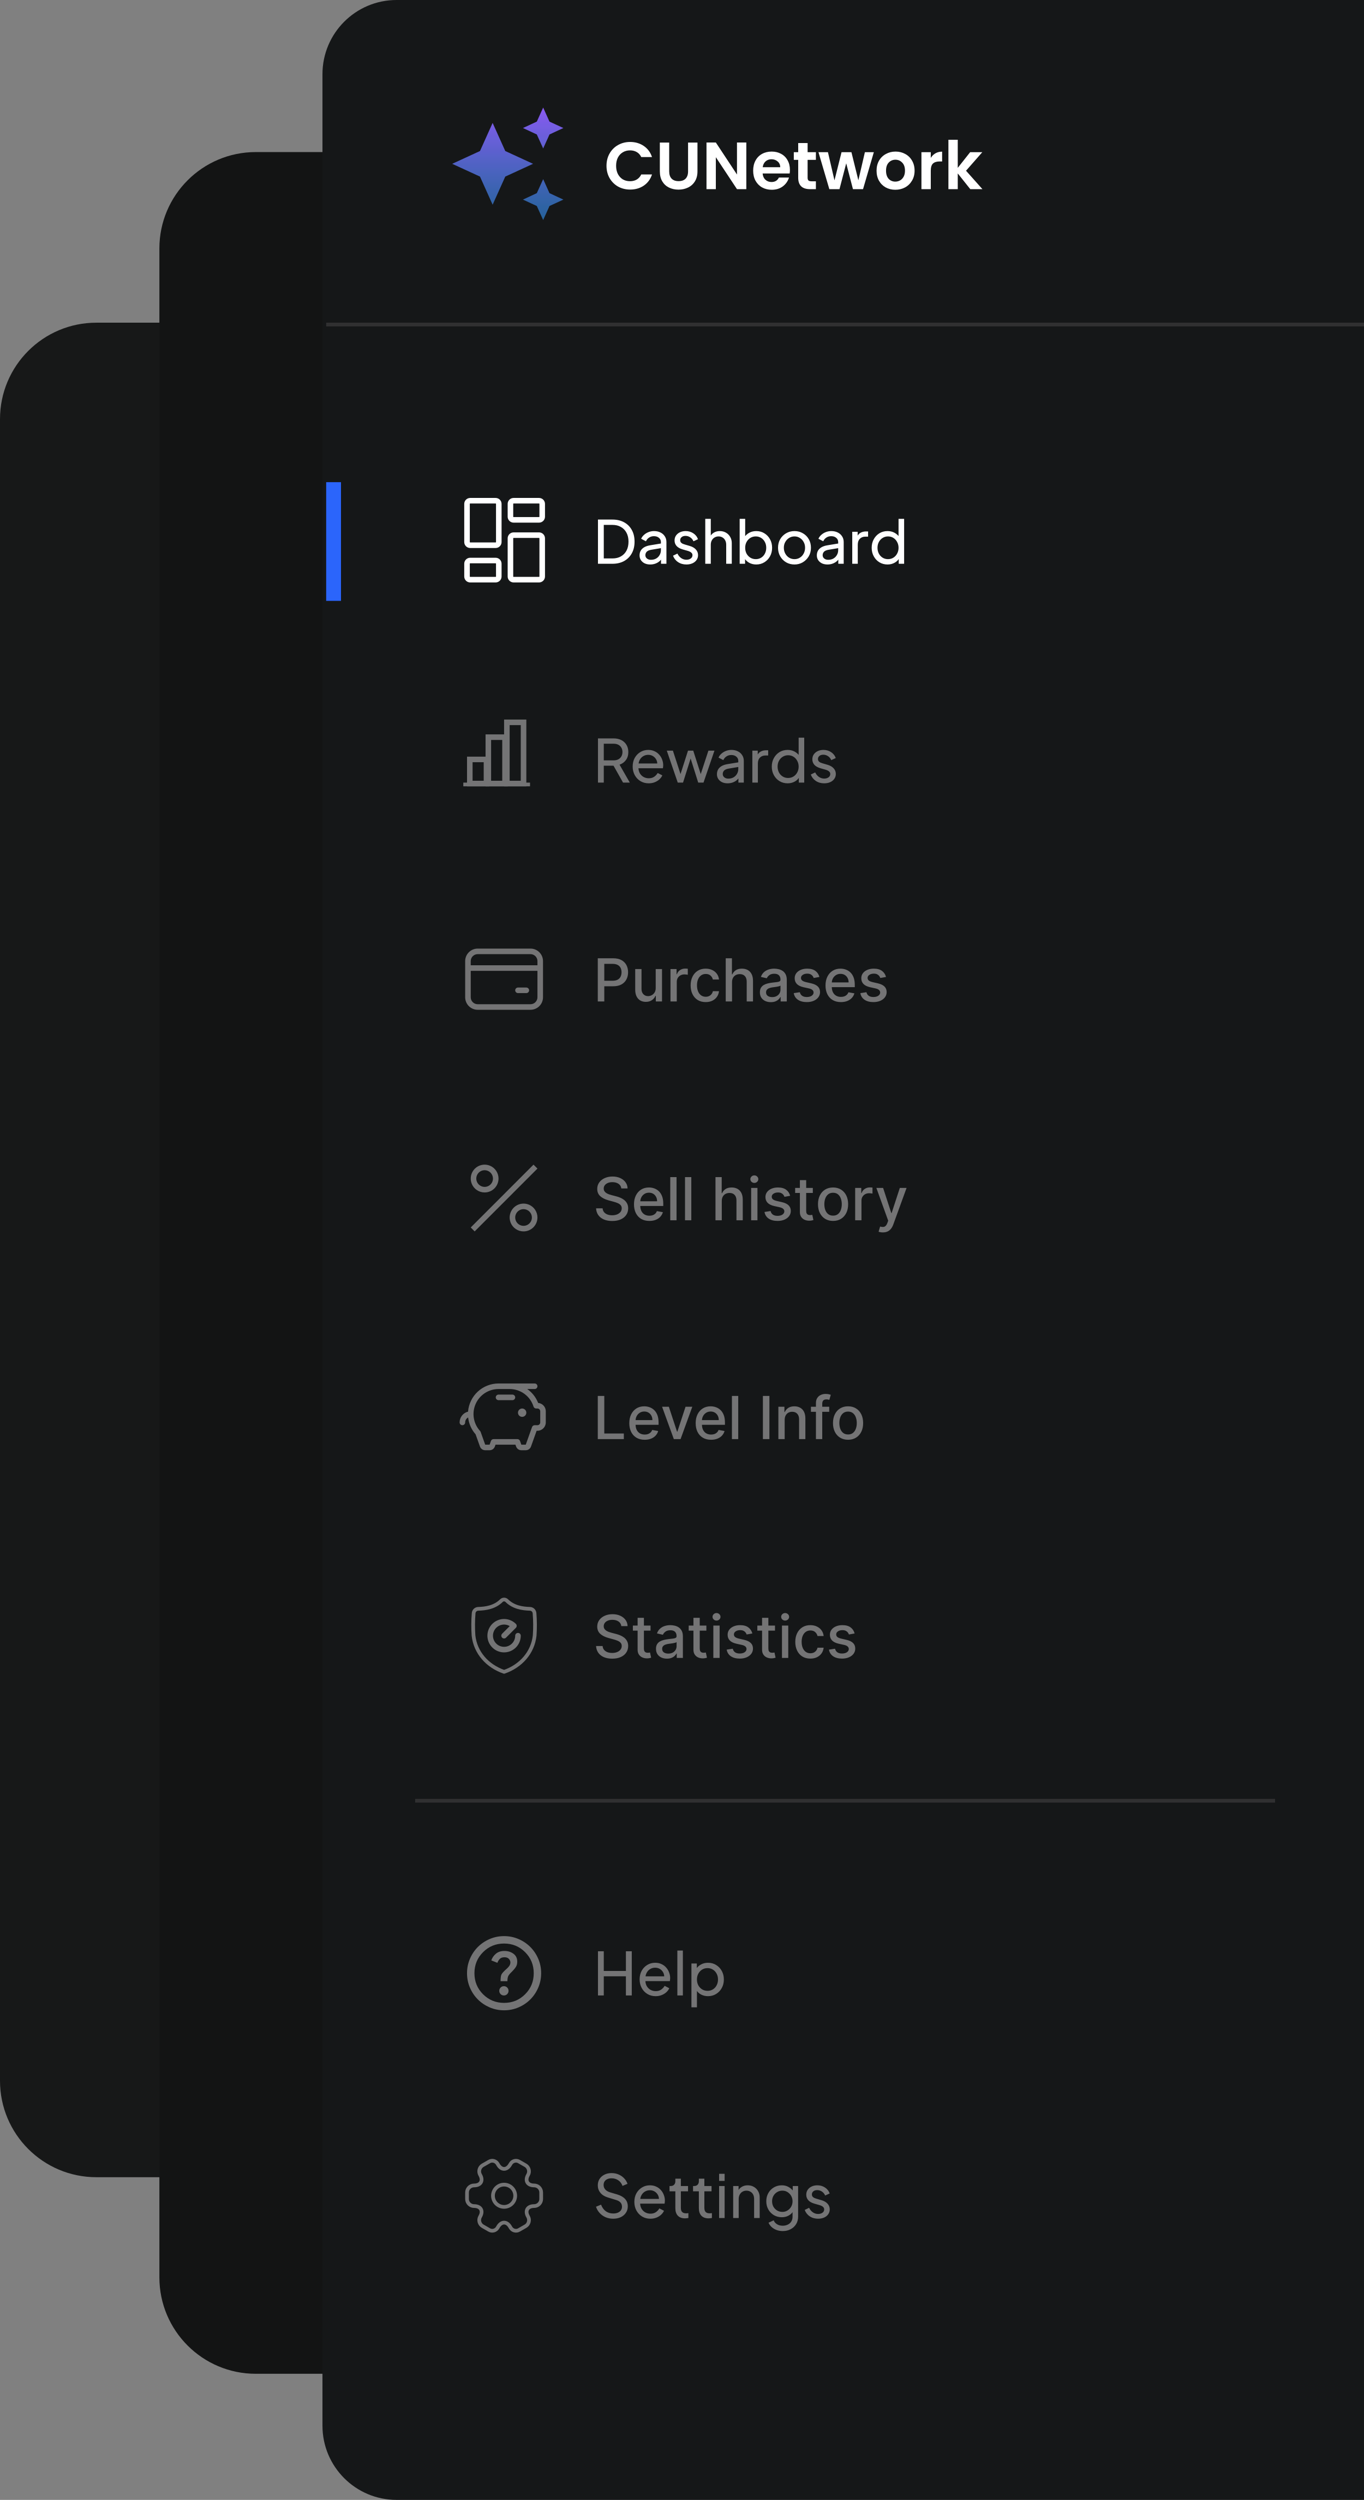 <svg width="368" height="674" viewBox="0 0 368 674" fill="none" xmlns="http://www.w3.org/2000/svg">
<rect x="0" y="0" width="368" height="674" fill="#808080" stroke="none"/>
<path d="M0 113C0 98.641 11.641 87 26 87H91V587H26C11.641 587 0 575.359 0 561V113Z" fill="#171818"/>
<path d="M43 67C43 52.641 54.641 41 69 41H134V640H69C54.641 640 43 628.359 43 614V67Z" fill="#131414"/>
<path d="M87 20C87 8.954 95.954 0 107 0H368V674H107C95.954 674 87 665.046 87 654V20Z" fill="#151718"/>
<rect x="88" y="130" width="4" height="32" fill="#2B65FB"/>
<path d="M145.429 144.286H138.571C138.098 144.286 137.714 144.669 137.714 145.143V155.429C137.714 155.902 138.098 156.286 138.571 156.286H145.429C145.902 156.286 146.286 155.902 146.286 155.429V145.143C146.286 144.669 145.902 144.286 145.429 144.286Z" stroke="white" stroke-width="1.5" stroke-linecap="round" stroke-linejoin="round"/>
<path d="M145.429 135H138.571C138.098 135 137.714 135.384 137.714 135.857V139.303C137.714 139.776 138.098 140.16 138.571 140.16H145.429C145.902 140.16 146.286 139.776 146.286 139.303V135.857C146.286 135.384 145.902 135 145.429 135Z" stroke="white" stroke-width="1.5" stroke-linecap="round" stroke-linejoin="round"/>
<path d="M133.714 135H126.857C126.384 135 126 135.384 126 135.857V146.143C126 146.616 126.384 147 126.857 147H133.714C134.188 147 134.571 146.616 134.571 146.143V135.857C134.571 135.384 134.188 135 133.714 135Z" stroke="white" stroke-width="1.5" stroke-linecap="round" stroke-linejoin="round"/>
<path d="M133.714 151.126H126.857C126.384 151.126 126 151.509 126 151.983V155.429C126 155.902 126.384 156.286 126.857 156.286H133.714C134.188 156.286 134.571 155.902 134.571 155.429V151.983C134.571 151.509 134.188 151.126 133.714 151.126Z" stroke="white" stroke-width="1.5" stroke-linecap="round" stroke-linejoin="round"/>
<path d="M161.328 152V140.08H165.232C166.437 140.08 167.488 140.325 168.384 140.816C169.28 141.307 169.973 142 170.464 142.896C170.955 143.781 171.2 144.827 171.2 146.032C171.2 147.227 170.955 148.272 170.464 149.168C169.973 150.064 169.28 150.763 168.384 151.264C167.488 151.755 166.437 152 165.232 152H161.328ZM162.896 150.56H165.248C166.133 150.56 166.896 150.373 167.536 150C168.187 149.627 168.688 149.104 169.04 148.432C169.392 147.749 169.568 146.949 169.568 146.032C169.568 145.104 169.387 144.304 169.024 143.632C168.672 142.96 168.171 142.443 167.52 142.08C166.88 141.707 166.123 141.52 165.248 141.52H162.896V150.56ZM175.43 152.192C174.865 152.192 174.363 152.091 173.926 151.888C173.499 151.675 173.163 151.387 172.918 151.024C172.673 150.651 172.55 150.224 172.55 149.744C172.55 149.285 172.646 148.875 172.838 148.512C173.041 148.139 173.35 147.824 173.766 147.568C174.193 147.312 174.726 147.131 175.366 147.024L178.566 146.496V147.744L175.702 148.224C175.147 148.32 174.742 148.496 174.486 148.752C174.241 149.008 174.118 149.323 174.118 149.696C174.118 150.048 174.257 150.341 174.534 150.576C174.822 150.811 175.179 150.928 175.606 150.928C176.15 150.928 176.619 150.816 177.014 150.592C177.419 150.357 177.734 150.043 177.958 149.648C178.193 149.253 178.31 148.816 178.31 148.336V146.144C178.31 145.675 178.134 145.296 177.782 145.008C177.441 144.709 176.987 144.56 176.422 144.56C175.931 144.56 175.494 144.688 175.11 144.944C174.737 145.189 174.459 145.52 174.278 145.936L172.982 145.264C173.142 144.869 173.398 144.517 173.75 144.208C174.102 143.888 174.513 143.637 174.982 143.456C175.451 143.275 175.942 143.184 176.454 143.184C177.115 143.184 177.697 143.312 178.198 143.568C178.699 143.813 179.089 144.16 179.366 144.608C179.654 145.045 179.798 145.557 179.798 146.144V152H178.342V150.368L178.614 150.464C178.433 150.805 178.187 151.104 177.878 151.36C177.569 151.616 177.206 151.819 176.79 151.968C176.374 152.117 175.921 152.192 175.43 152.192ZM185.193 152.192C184.329 152.192 183.577 151.979 182.937 151.552C182.297 151.125 181.844 150.549 181.577 149.824L182.761 149.248C183.006 149.76 183.342 150.165 183.769 150.464C184.196 150.763 184.67 150.912 185.193 150.912C185.662 150.912 186.052 150.8 186.361 150.576C186.67 150.352 186.825 150.059 186.825 149.696C186.825 149.44 186.75 149.237 186.601 149.088C186.462 148.928 186.292 148.805 186.089 148.72C185.886 148.624 185.7 148.555 185.529 148.512L184.233 148.144C183.454 147.92 182.884 147.6 182.521 147.184C182.169 146.768 181.993 146.283 181.993 145.728C181.993 145.216 182.121 144.773 182.377 144.4C182.644 144.016 183.001 143.717 183.449 143.504C183.908 143.291 184.42 143.184 184.985 143.184C185.742 143.184 186.42 143.376 187.017 143.76C187.625 144.144 188.057 144.683 188.313 145.376L187.097 145.936C186.905 145.488 186.617 145.136 186.233 144.88C185.849 144.613 185.417 144.48 184.937 144.48C184.5 144.48 184.153 144.592 183.897 144.816C183.641 145.029 183.513 145.301 183.513 145.632C183.513 145.877 183.577 146.08 183.705 146.24C183.833 146.389 183.988 146.507 184.169 146.592C184.35 146.667 184.526 146.731 184.697 146.784L186.105 147.2C186.809 147.403 187.353 147.717 187.737 148.144C188.132 148.571 188.329 149.083 188.329 149.68C188.329 150.16 188.196 150.592 187.929 150.976C187.662 151.36 187.294 151.659 186.825 151.872C186.356 152.085 185.812 152.192 185.193 152.192ZM190.277 152V139.888H191.765V145.056L191.493 144.912C191.706 144.368 192.048 143.947 192.517 143.648C192.997 143.339 193.557 143.184 194.197 143.184C194.816 143.184 195.365 143.323 195.845 143.6C196.336 143.877 196.72 144.261 196.997 144.752C197.285 145.243 197.429 145.797 197.429 146.416V152H195.925V146.896C195.925 146.416 195.834 146.011 195.653 145.68C195.482 145.349 195.242 145.093 194.933 144.912C194.624 144.72 194.266 144.624 193.861 144.624C193.466 144.624 193.109 144.72 192.789 144.912C192.469 145.093 192.218 145.355 192.037 145.696C191.856 146.027 191.765 146.427 191.765 146.896V152H190.277ZM204.022 152.192C203.329 152.192 202.694 152.037 202.118 151.728C201.553 151.419 201.116 150.981 200.806 150.416L201.014 150.16V152H199.558V139.888H201.046V145.232L200.822 144.864C201.142 144.352 201.58 143.947 202.134 143.648C202.689 143.339 203.324 143.184 204.038 143.184C204.849 143.184 205.574 143.381 206.214 143.776C206.865 144.171 207.377 144.709 207.75 145.392C208.124 146.064 208.31 146.832 208.31 147.696C208.31 148.539 208.124 149.301 207.75 149.984C207.377 150.667 206.865 151.205 206.214 151.6C205.574 151.995 204.844 152.192 204.022 152.192ZM203.91 150.752C204.454 150.752 204.94 150.619 205.366 150.352C205.793 150.085 206.124 149.723 206.358 149.264C206.604 148.795 206.726 148.272 206.726 147.696C206.726 147.099 206.604 146.576 206.358 146.128C206.124 145.669 205.793 145.307 205.366 145.04C204.94 144.763 204.454 144.624 203.91 144.624C203.366 144.624 202.876 144.757 202.438 145.024C202.012 145.291 201.67 145.659 201.414 146.128C201.169 146.587 201.046 147.109 201.046 147.696C201.046 148.272 201.169 148.795 201.414 149.264C201.67 149.723 202.012 150.085 202.438 150.352C202.876 150.619 203.366 150.752 203.91 150.752ZM214.357 152.192C213.525 152.192 212.773 152 212.101 151.616C211.429 151.221 210.896 150.683 210.501 150C210.107 149.317 209.909 148.544 209.909 147.68C209.909 146.816 210.101 146.048 210.485 145.376C210.88 144.704 211.413 144.171 212.085 143.776C212.757 143.381 213.515 143.184 214.357 143.184C215.189 143.184 215.941 143.381 216.613 143.776C217.285 144.16 217.813 144.688 218.197 145.36C218.592 146.032 218.789 146.805 218.789 147.68C218.789 148.555 218.587 149.333 218.181 150.016C217.776 150.688 217.237 151.221 216.565 151.616C215.904 152 215.168 152.192 214.357 152.192ZM214.357 150.752C214.891 150.752 215.371 150.619 215.797 150.352C216.235 150.085 216.576 149.717 216.821 149.248C217.077 148.779 217.205 148.256 217.205 147.68C217.205 147.093 217.077 146.576 216.821 146.128C216.576 145.669 216.235 145.307 215.797 145.04C215.371 144.763 214.891 144.624 214.357 144.624C213.813 144.624 213.323 144.763 212.885 145.04C212.459 145.307 212.117 145.669 211.861 146.128C211.605 146.576 211.477 147.093 211.477 147.68C211.477 148.256 211.605 148.779 211.861 149.248C212.117 149.717 212.459 150.085 212.885 150.352C213.323 150.619 213.813 150.752 214.357 150.752ZM223.258 152.192C222.693 152.192 222.191 152.091 221.754 151.888C221.327 151.675 220.991 151.387 220.746 151.024C220.501 150.651 220.378 150.224 220.378 149.744C220.378 149.285 220.474 148.875 220.666 148.512C220.869 148.139 221.178 147.824 221.594 147.568C222.021 147.312 222.554 147.131 223.194 147.024L226.394 146.496V147.744L223.53 148.224C222.975 148.32 222.57 148.496 222.314 148.752C222.069 149.008 221.946 149.323 221.946 149.696C221.946 150.048 222.085 150.341 222.362 150.576C222.65 150.811 223.007 150.928 223.434 150.928C223.978 150.928 224.447 150.816 224.842 150.592C225.247 150.357 225.562 150.043 225.786 149.648C226.021 149.253 226.138 148.816 226.138 148.336V146.144C226.138 145.675 225.962 145.296 225.61 145.008C225.269 144.709 224.815 144.56 224.25 144.56C223.759 144.56 223.322 144.688 222.938 144.944C222.565 145.189 222.287 145.52 222.106 145.936L220.81 145.264C220.97 144.869 221.226 144.517 221.578 144.208C221.93 143.888 222.341 143.637 222.81 143.456C223.279 143.275 223.77 143.184 224.282 143.184C224.943 143.184 225.525 143.312 226.026 143.568C226.527 143.813 226.917 144.16 227.194 144.608C227.482 145.045 227.626 145.557 227.626 146.144V152H226.17V150.368L226.442 150.464C226.261 150.805 226.015 151.104 225.706 151.36C225.397 151.616 225.034 151.819 224.618 151.968C224.202 152.117 223.749 152.192 223.258 152.192ZM229.933 152V143.376H231.389V144.96L231.229 144.736C231.432 144.245 231.741 143.883 232.157 143.648C232.573 143.403 233.08 143.28 233.677 143.28H234.205V144.688H233.453C232.845 144.688 232.355 144.88 231.981 145.264C231.608 145.637 231.421 146.171 231.421 146.864V152H229.933ZM239.447 152.192C238.636 152.192 237.906 151.995 237.255 151.6C236.615 151.205 236.108 150.667 235.735 149.984C235.362 149.301 235.175 148.539 235.175 147.696C235.175 146.832 235.362 146.064 235.735 145.392C236.108 144.709 236.615 144.171 237.255 143.776C237.906 143.381 238.636 143.184 239.447 143.184C240.162 143.184 240.796 143.339 241.351 143.648C241.906 143.947 242.343 144.352 242.663 144.864L242.423 145.232V139.888H243.927V152H242.471V150.16L242.663 150.416C242.364 150.981 241.927 151.419 241.351 151.728C240.786 152.037 240.151 152.192 239.447 152.192ZM239.575 150.752C240.119 150.752 240.604 150.619 241.031 150.352C241.458 150.085 241.794 149.723 242.039 149.264C242.295 148.795 242.423 148.272 242.423 147.696C242.423 147.109 242.295 146.587 242.039 146.128C241.794 145.659 241.458 145.291 241.031 145.024C240.604 144.757 240.119 144.624 239.575 144.624C239.042 144.624 238.556 144.763 238.119 145.04C237.692 145.307 237.356 145.669 237.111 146.128C236.866 146.576 236.743 147.099 236.743 147.696C236.743 148.272 236.866 148.795 237.111 149.264C237.356 149.723 237.692 150.085 238.119 150.352C238.546 150.619 239.031 150.752 239.575 150.752Z" fill="white"/>
<rect x="126.75" y="204.75" width="4.5" height="6.5" stroke="#747475" stroke-width="1.5"/>
<rect x="131.75" y="198.75" width="4.5" height="12.5" stroke="#747475" stroke-width="1.5"/>
<rect x="136.75" y="194.75" width="4.5" height="16.5" stroke="#747475" stroke-width="1.5"/>
<rect x="125" y="211" width="18" height="1" fill="#747475"/>
<path d="M161.328 211V199.08H165.536C166.325 199.08 167.019 199.229 167.616 199.528C168.213 199.827 168.677 200.253 169.008 200.808C169.349 201.363 169.52 202.013 169.52 202.76C169.52 203.603 169.307 204.317 168.88 204.904C168.453 205.491 167.877 205.912 167.152 206.168L169.92 211H168.096L165.184 205.832L166.224 206.44H162.896V211H161.328ZM162.896 205H165.584C166.053 205 166.464 204.909 166.816 204.728C167.168 204.547 167.44 204.285 167.632 203.944C167.835 203.603 167.936 203.208 167.936 202.76C167.936 202.301 167.835 201.907 167.632 201.576C167.44 201.235 167.168 200.973 166.816 200.792C166.464 200.611 166.053 200.52 165.584 200.52H162.896V205ZM175.011 211.192C174.179 211.192 173.437 210.995 172.787 210.6C172.136 210.205 171.624 209.667 171.251 208.984C170.877 208.291 170.691 207.517 170.691 206.664C170.691 205.8 170.872 205.032 171.235 204.36C171.608 203.688 172.109 203.16 172.739 202.776C173.379 202.381 174.093 202.184 174.883 202.184C175.523 202.184 176.088 202.301 176.579 202.536C177.08 202.76 177.501 203.069 177.843 203.464C178.195 203.848 178.461 204.291 178.643 204.792C178.835 205.283 178.931 205.795 178.931 206.328C178.931 206.445 178.92 206.579 178.899 206.728C178.888 206.867 178.872 207 178.851 207.128H171.779V205.848H177.987L177.283 206.424C177.379 205.869 177.325 205.373 177.123 204.936C176.92 204.499 176.621 204.152 176.227 203.896C175.832 203.64 175.384 203.512 174.883 203.512C174.381 203.512 173.923 203.64 173.507 203.896C173.091 204.152 172.765 204.52 172.531 205C172.307 205.469 172.216 206.029 172.259 206.68C172.216 207.309 172.312 207.864 172.547 208.344C172.792 208.813 173.133 209.181 173.571 209.448C174.019 209.704 174.504 209.832 175.027 209.832C175.603 209.832 176.088 209.699 176.483 209.432C176.877 209.165 177.197 208.824 177.443 208.408L178.691 209.048C178.52 209.443 178.253 209.805 177.891 210.136C177.539 210.456 177.117 210.712 176.627 210.904C176.147 211.096 175.608 211.192 175.011 211.192ZM182.855 211L179.895 202.376H181.543L183.895 209.592L183.319 209.576L185.623 202.376H187.031L189.335 209.576L188.759 209.592L191.127 202.376H192.759L189.799 211H188.375L186.103 203.8H186.551L184.279 211H182.855ZM196.305 211.192C195.74 211.192 195.238 211.091 194.801 210.888C194.374 210.675 194.038 210.387 193.793 210.024C193.548 209.651 193.425 209.224 193.425 208.744C193.425 208.285 193.521 207.875 193.713 207.512C193.916 207.139 194.225 206.824 194.641 206.568C195.068 206.312 195.601 206.131 196.241 206.024L199.441 205.496V206.744L196.577 207.224C196.022 207.32 195.617 207.496 195.361 207.752C195.116 208.008 194.993 208.323 194.993 208.696C194.993 209.048 195.132 209.341 195.409 209.576C195.697 209.811 196.054 209.928 196.481 209.928C197.025 209.928 197.494 209.816 197.889 209.592C198.294 209.357 198.609 209.043 198.833 208.648C199.068 208.253 199.185 207.816 199.185 207.336V205.144C199.185 204.675 199.009 204.296 198.657 204.008C198.316 203.709 197.862 203.56 197.297 203.56C196.806 203.56 196.369 203.688 195.985 203.944C195.612 204.189 195.334 204.52 195.153 204.936L193.857 204.264C194.017 203.869 194.273 203.517 194.625 203.208C194.977 202.888 195.388 202.637 195.857 202.456C196.326 202.275 196.817 202.184 197.329 202.184C197.99 202.184 198.572 202.312 199.073 202.568C199.574 202.813 199.964 203.16 200.241 203.608C200.529 204.045 200.673 204.557 200.673 205.144V211H199.217V209.368L199.489 209.464C199.308 209.805 199.062 210.104 198.753 210.36C198.444 210.616 198.081 210.819 197.665 210.968C197.249 211.117 196.796 211.192 196.305 211.192ZM202.98 211V202.376H204.436V203.96L204.276 203.736C204.479 203.245 204.788 202.883 205.204 202.648C205.62 202.403 206.127 202.28 206.724 202.28H207.252V203.688H206.5C205.892 203.688 205.401 203.88 205.028 204.264C204.655 204.637 204.468 205.171 204.468 205.864V211H202.98ZM212.494 211.192C211.683 211.192 210.953 210.995 210.302 210.6C209.662 210.205 209.155 209.667 208.782 208.984C208.409 208.301 208.222 207.539 208.222 206.696C208.222 205.832 208.409 205.064 208.782 204.392C209.155 203.709 209.662 203.171 210.302 202.776C210.953 202.381 211.683 202.184 212.494 202.184C213.209 202.184 213.843 202.339 214.398 202.648C214.953 202.947 215.39 203.352 215.71 203.864L215.47 204.232V198.888H216.974V211H215.518V209.16L215.71 209.416C215.411 209.981 214.974 210.419 214.398 210.728C213.833 211.037 213.198 211.192 212.494 211.192ZM212.622 209.752C213.166 209.752 213.651 209.619 214.078 209.352C214.505 209.085 214.841 208.723 215.086 208.264C215.342 207.795 215.47 207.272 215.47 206.696C215.47 206.109 215.342 205.587 215.086 205.128C214.841 204.659 214.505 204.291 214.078 204.024C213.651 203.757 213.166 203.624 212.622 203.624C212.089 203.624 211.603 203.763 211.166 204.04C210.739 204.307 210.403 204.669 210.158 205.128C209.913 205.576 209.79 206.099 209.79 206.696C209.79 207.272 209.913 207.795 210.158 208.264C210.403 208.723 210.739 209.085 211.166 209.352C211.593 209.619 212.078 209.752 212.622 209.752ZM222.365 211.192C221.501 211.192 220.749 210.979 220.109 210.552C219.469 210.125 219.016 209.549 218.749 208.824L219.933 208.248C220.178 208.76 220.514 209.165 220.941 209.464C221.368 209.763 221.842 209.912 222.365 209.912C222.834 209.912 223.224 209.8 223.533 209.576C223.842 209.352 223.997 209.059 223.997 208.696C223.997 208.44 223.922 208.237 223.773 208.088C223.634 207.928 223.464 207.805 223.261 207.72C223.058 207.624 222.872 207.555 222.701 207.512L221.405 207.144C220.626 206.92 220.056 206.6 219.693 206.184C219.341 205.768 219.165 205.283 219.165 204.728C219.165 204.216 219.293 203.773 219.549 203.4C219.816 203.016 220.173 202.717 220.621 202.504C221.08 202.291 221.592 202.184 222.157 202.184C222.914 202.184 223.592 202.376 224.189 202.76C224.797 203.144 225.229 203.683 225.485 204.376L224.269 204.936C224.077 204.488 223.789 204.136 223.405 203.88C223.021 203.613 222.589 203.48 222.109 203.48C221.672 203.48 221.325 203.592 221.069 203.816C220.813 204.029 220.685 204.301 220.685 204.632C220.685 204.877 220.749 205.08 220.877 205.24C221.005 205.389 221.16 205.507 221.341 205.592C221.522 205.667 221.698 205.731 221.869 205.784L223.277 206.2C223.981 206.403 224.525 206.717 224.909 207.144C225.304 207.571 225.501 208.083 225.501 208.68C225.501 209.16 225.368 209.592 225.101 209.976C224.834 210.36 224.466 210.659 223.997 210.872C223.528 211.085 222.984 211.192 222.365 211.192Z" fill="#747475"/>
<path d="M125.5 259.125C125.5 258.23 125.856 257.371 126.489 256.739C127.121 256.106 127.98 255.75 128.875 255.75H143.125C144.02 255.75 144.879 256.106 145.511 256.739C146.144 257.371 146.5 258.23 146.5 259.125V268.875C146.5 269.77 146.144 270.629 145.511 271.261C144.879 271.894 144.02 272.25 143.125 272.25H128.875C127.98 272.25 127.121 271.894 126.489 271.261C125.856 270.629 125.5 269.77 125.5 268.875V259.125ZM128.875 257.25C128.378 257.25 127.901 257.448 127.549 257.799C127.198 258.151 127 258.628 127 259.125V260.25H145V259.125C145 258.628 144.802 258.151 144.451 257.799C144.099 257.448 143.622 257.25 143.125 257.25H128.875ZM127 268.875C127 269.372 127.198 269.849 127.549 270.201C127.901 270.552 128.378 270.75 128.875 270.75H143.125C143.622 270.75 144.099 270.552 144.451 270.201C144.802 269.849 145 269.372 145 268.875V261.75H127V268.875ZM139.75 266.25H142C142.199 266.25 142.39 266.329 142.53 266.47C142.671 266.61 142.75 266.801 142.75 267C142.75 267.199 142.671 267.39 142.53 267.53C142.39 267.671 142.199 267.75 142 267.75H139.75C139.551 267.75 139.36 267.671 139.22 267.53C139.079 267.39 139 267.199 139 267C139 266.801 139.079 266.61 139.22 266.47C139.36 266.329 139.551 266.25 139.75 266.25Z" fill="#747475"/>
<path d="M161.278 270V258.364H165.426C166.331 258.364 167.081 258.528 167.676 258.858C168.271 259.187 168.716 259.638 169.011 260.21C169.307 260.778 169.455 261.419 169.455 262.131C169.455 262.847 169.305 263.491 169.006 264.062C168.71 264.631 168.263 265.081 167.665 265.415C167.07 265.744 166.322 265.909 165.42 265.909H162.568V264.42H165.261C165.833 264.42 166.297 264.322 166.653 264.125C167.009 263.924 167.271 263.652 167.438 263.307C167.604 262.962 167.688 262.57 167.688 262.131C167.688 261.691 167.604 261.301 167.438 260.96C167.271 260.619 167.008 260.352 166.648 260.159C166.292 259.966 165.822 259.869 165.239 259.869H163.034V270H161.278ZM176.905 266.381V261.273H178.609V270H176.939V268.489H176.848C176.647 268.955 176.325 269.343 175.882 269.653C175.443 269.96 174.895 270.114 174.24 270.114C173.679 270.114 173.183 269.991 172.751 269.744C172.323 269.494 171.986 269.125 171.74 268.636C171.498 268.148 171.376 267.544 171.376 266.824V261.273H173.075V266.619C173.075 267.214 173.24 267.687 173.57 268.04C173.899 268.392 174.327 268.568 174.854 268.568C175.172 268.568 175.488 268.489 175.803 268.33C176.121 268.17 176.384 267.93 176.592 267.608C176.804 267.286 176.909 266.877 176.905 266.381ZM180.892 270V261.273H182.534V262.659H182.625C182.784 262.189 183.064 261.82 183.466 261.551C183.871 261.278 184.33 261.142 184.841 261.142C184.947 261.142 185.072 261.146 185.216 261.153C185.364 261.161 185.479 261.17 185.562 261.182V262.807C185.494 262.788 185.373 262.767 185.199 262.744C185.025 262.718 184.85 262.705 184.676 262.705C184.275 262.705 183.917 262.79 183.602 262.96C183.292 263.127 183.045 263.36 182.864 263.659C182.682 263.955 182.591 264.292 182.591 264.67V270H180.892ZM190.396 270.176C189.552 270.176 188.824 269.985 188.214 269.602C187.608 269.216 187.143 268.684 186.817 268.006C186.491 267.328 186.328 266.551 186.328 265.676C186.328 264.79 186.495 264.008 186.828 263.33C187.161 262.648 187.631 262.116 188.237 261.733C188.843 261.35 189.557 261.159 190.379 261.159C191.042 261.159 191.633 261.282 192.152 261.528C192.671 261.771 193.089 262.112 193.408 262.551C193.73 262.991 193.921 263.504 193.982 264.091H192.328C192.237 263.682 192.029 263.33 191.703 263.034C191.381 262.739 190.949 262.591 190.408 262.591C189.934 262.591 189.519 262.716 189.163 262.966C188.811 263.212 188.536 263.564 188.339 264.023C188.143 264.477 188.044 265.015 188.044 265.636C188.044 266.273 188.141 266.822 188.334 267.284C188.527 267.746 188.8 268.104 189.152 268.358C189.508 268.612 189.927 268.739 190.408 268.739C190.73 268.739 191.021 268.68 191.283 268.562C191.548 268.441 191.769 268.269 191.947 268.045C192.129 267.822 192.256 267.553 192.328 267.239H193.982C193.921 267.803 193.737 268.307 193.43 268.75C193.124 269.193 192.713 269.542 192.197 269.795C191.686 270.049 191.086 270.176 190.396 270.176ZM197.497 264.818V270H195.798V258.364H197.474V262.693H197.582C197.787 262.223 198.099 261.85 198.52 261.574C198.94 261.297 199.49 261.159 200.168 261.159C200.766 261.159 201.289 261.282 201.736 261.528C202.187 261.775 202.535 262.142 202.781 262.631C203.031 263.116 203.156 263.722 203.156 264.449V270H201.457V264.653C201.457 264.013 201.293 263.517 200.963 263.165C200.634 262.809 200.175 262.631 199.588 262.631C199.187 262.631 198.827 262.716 198.509 262.886C198.194 263.057 197.946 263.307 197.764 263.636C197.586 263.962 197.497 264.356 197.497 264.818ZM207.963 270.193C207.41 270.193 206.91 270.091 206.463 269.886C206.016 269.678 205.662 269.377 205.401 268.983C205.143 268.589 205.014 268.106 205.014 267.534C205.014 267.042 205.109 266.636 205.298 266.318C205.488 266 205.743 265.748 206.065 265.562C206.387 265.377 206.747 265.237 207.145 265.142C207.543 265.047 207.948 264.975 208.361 264.926C208.884 264.866 209.308 264.816 209.634 264.778C209.959 264.737 210.196 264.67 210.344 264.58C210.491 264.489 210.565 264.341 210.565 264.136V264.097C210.565 263.6 210.425 263.216 210.145 262.943C209.868 262.67 209.455 262.534 208.906 262.534C208.334 262.534 207.884 262.661 207.554 262.915C207.228 263.165 207.003 263.443 206.878 263.75L205.281 263.386C205.471 262.856 205.747 262.428 206.111 262.102C206.478 261.773 206.901 261.534 207.378 261.386C207.855 261.235 208.357 261.159 208.884 261.159C209.232 261.159 209.601 261.201 209.991 261.284C210.385 261.364 210.753 261.511 211.094 261.727C211.438 261.943 211.721 262.252 211.94 262.653C212.16 263.051 212.27 263.568 212.27 264.205V270H210.611V268.807H210.543C210.433 269.027 210.268 269.242 210.048 269.455C209.829 269.667 209.546 269.843 209.202 269.983C208.857 270.123 208.444 270.193 207.963 270.193ZM208.332 268.83C208.802 268.83 209.204 268.737 209.537 268.551C209.874 268.366 210.13 268.123 210.304 267.824C210.482 267.521 210.571 267.197 210.571 266.852V265.727C210.51 265.788 210.393 265.845 210.219 265.898C210.048 265.947 209.853 265.991 209.634 266.028C209.414 266.062 209.2 266.095 208.991 266.125C208.783 266.152 208.609 266.174 208.469 266.193C208.139 266.235 207.838 266.305 207.565 266.403C207.296 266.502 207.08 266.644 206.918 266.83C206.759 267.011 206.679 267.254 206.679 267.557C206.679 267.977 206.834 268.295 207.145 268.511C207.455 268.723 207.851 268.83 208.332 268.83ZM221.072 263.403L219.533 263.676C219.468 263.479 219.366 263.292 219.226 263.114C219.089 262.936 218.904 262.79 218.669 262.676C218.434 262.562 218.141 262.506 217.788 262.506C217.307 262.506 216.906 262.614 216.584 262.83C216.262 263.042 216.101 263.316 216.101 263.653C216.101 263.945 216.209 264.18 216.425 264.358C216.641 264.536 216.989 264.682 217.47 264.795L218.857 265.114C219.66 265.299 220.258 265.585 220.652 265.972C221.046 266.358 221.243 266.86 221.243 267.477C221.243 268 221.091 268.466 220.788 268.875C220.489 269.28 220.071 269.598 219.533 269.83C218.999 270.061 218.379 270.176 217.675 270.176C216.697 270.176 215.9 269.968 215.283 269.551C214.665 269.131 214.286 268.534 214.146 267.761L215.788 267.511C215.891 267.939 216.101 268.263 216.419 268.483C216.737 268.699 217.152 268.807 217.663 268.807C218.22 268.807 218.665 268.691 218.999 268.46C219.332 268.225 219.499 267.939 219.499 267.602C219.499 267.33 219.396 267.1 219.192 266.915C218.991 266.729 218.682 266.589 218.266 266.494L216.788 266.17C215.974 265.985 215.372 265.689 214.982 265.284C214.595 264.879 214.402 264.366 214.402 263.744C214.402 263.229 214.546 262.778 214.834 262.392C215.122 262.006 215.519 261.705 216.027 261.489C216.535 261.269 217.116 261.159 217.771 261.159C218.714 261.159 219.457 261.364 219.999 261.773C220.54 262.178 220.898 262.722 221.072 263.403ZM226.872 270.176C226.012 270.176 225.272 269.992 224.651 269.625C224.033 269.254 223.556 268.733 223.219 268.062C222.885 267.388 222.719 266.598 222.719 265.693C222.719 264.799 222.885 264.011 223.219 263.33C223.556 262.648 224.026 262.116 224.628 261.733C225.234 261.35 225.942 261.159 226.753 261.159C227.245 261.159 227.723 261.241 228.185 261.403C228.647 261.566 229.062 261.822 229.429 262.17C229.796 262.519 230.086 262.972 230.298 263.528C230.51 264.081 230.616 264.754 230.616 265.545V266.148H223.679V264.875H228.952C228.952 264.428 228.861 264.032 228.679 263.688C228.497 263.339 228.241 263.064 227.912 262.864C227.586 262.663 227.204 262.562 226.764 262.562C226.287 262.562 225.87 262.68 225.514 262.915C225.162 263.146 224.889 263.449 224.696 263.824C224.507 264.195 224.412 264.598 224.412 265.034V266.028C224.412 266.612 224.514 267.108 224.719 267.517C224.927 267.926 225.217 268.239 225.588 268.455C225.959 268.667 226.393 268.773 226.889 268.773C227.211 268.773 227.505 268.727 227.77 268.636C228.035 268.542 228.264 268.402 228.457 268.216C228.651 268.03 228.798 267.801 228.901 267.528L230.509 267.818C230.38 268.292 230.149 268.706 229.815 269.062C229.486 269.415 229.071 269.689 228.571 269.886C228.075 270.08 227.509 270.176 226.872 270.176ZM239.041 263.403L237.501 263.676C237.437 263.479 237.335 263.292 237.195 263.114C237.058 262.936 236.873 262.79 236.638 262.676C236.403 262.562 236.109 262.506 235.757 262.506C235.276 262.506 234.875 262.614 234.553 262.83C234.231 263.042 234.07 263.316 234.07 263.653C234.07 263.945 234.178 264.18 234.393 264.358C234.609 264.536 234.958 264.682 235.439 264.795L236.825 265.114C237.628 265.299 238.227 265.585 238.621 265.972C239.015 266.358 239.212 266.86 239.212 267.477C239.212 268 239.06 268.466 238.757 268.875C238.458 269.28 238.039 269.598 237.501 269.83C236.967 270.061 236.348 270.176 235.643 270.176C234.666 270.176 233.869 269.968 233.251 269.551C232.634 269.131 232.255 268.534 232.115 267.761L233.757 267.511C233.859 267.939 234.07 268.263 234.388 268.483C234.706 268.699 235.121 268.807 235.632 268.807C236.189 268.807 236.634 268.691 236.967 268.46C237.301 268.225 237.467 267.939 237.467 267.602C237.467 267.33 237.365 267.1 237.161 266.915C236.96 266.729 236.651 266.589 236.234 266.494L234.757 266.17C233.943 265.985 233.34 265.689 232.95 265.284C232.564 264.879 232.371 264.366 232.371 263.744C232.371 263.229 232.515 262.778 232.803 262.392C233.09 262.006 233.488 261.705 233.996 261.489C234.503 261.269 235.085 261.159 235.74 261.159C236.683 261.159 237.426 261.364 237.967 261.773C238.509 262.178 238.867 262.722 239.041 263.403Z" fill="#747475"/>
<path d="M130.75 321.5C130.008 321.5 129.283 321.28 128.667 320.868C128.05 320.456 127.569 319.87 127.285 319.185C127.002 318.5 126.927 317.746 127.072 317.018C127.217 316.291 127.574 315.623 128.098 315.098C128.623 314.574 129.291 314.217 130.018 314.072C130.746 313.927 131.5 314.002 132.185 314.285C132.87 314.569 133.456 315.05 133.868 315.667C134.28 316.283 134.5 317.008 134.5 317.75C134.499 318.744 134.104 319.698 133.401 320.401C132.698 321.104 131.744 321.499 130.75 321.5ZM130.75 315.5C130.305 315.5 129.87 315.632 129.5 315.879C129.13 316.126 128.842 316.478 128.671 316.889C128.501 317.3 128.456 317.752 128.543 318.189C128.63 318.625 128.844 319.026 129.159 319.341C129.474 319.656 129.875 319.87 130.311 319.957C130.748 320.044 131.2 319.999 131.611 319.829C132.022 319.658 132.374 319.37 132.621 319C132.868 318.63 133 318.195 133 317.75C132.999 317.153 132.762 316.581 132.34 316.16C131.919 315.738 131.347 315.501 130.75 315.5ZM127 330.94L143.939 314L145 315.061L128.061 332L127 330.94ZM141.25 332C140.508 332 139.783 331.78 139.167 331.368C138.55 330.956 138.069 330.37 137.785 329.685C137.502 329 137.427 328.246 137.572 327.518C137.717 326.791 138.074 326.123 138.598 325.598C139.123 325.074 139.791 324.717 140.518 324.572C141.246 324.427 142 324.502 142.685 324.785C143.37 325.069 143.956 325.55 144.368 326.167C144.78 326.783 145 327.508 145 328.25C144.999 329.244 144.604 330.198 143.901 330.901C143.198 331.604 142.244 331.999 141.25 332ZM141.25 326C140.805 326 140.37 326.132 140 326.379C139.63 326.626 139.342 326.978 139.171 327.389C139.001 327.8 138.956 328.252 139.043 328.689C139.13 329.125 139.344 329.526 139.659 329.841C139.974 330.156 140.375 330.37 140.811 330.457C141.248 330.544 141.7 330.499 142.111 330.329C142.522 330.158 142.874 329.87 143.121 329.5C143.368 329.13 143.5 328.695 143.5 328.25C143.499 327.653 143.262 327.081 142.84 326.66C142.419 326.238 141.847 326.001 141.25 326Z" fill="#747475"/>
<path d="M167.625 320.42C167.564 319.883 167.314 319.466 166.875 319.17C166.436 318.871 165.883 318.722 165.216 318.722C164.739 318.722 164.326 318.797 163.977 318.949C163.629 319.097 163.358 319.301 163.165 319.562C162.975 319.82 162.881 320.114 162.881 320.443C162.881 320.72 162.945 320.958 163.074 321.159C163.206 321.36 163.379 321.528 163.591 321.665C163.807 321.797 164.038 321.909 164.284 322C164.53 322.087 164.767 322.159 164.994 322.216L166.131 322.511C166.502 322.602 166.883 322.725 167.273 322.881C167.663 323.036 168.025 323.241 168.358 323.494C168.691 323.748 168.96 324.062 169.165 324.438C169.373 324.812 169.477 325.261 169.477 325.784C169.477 326.443 169.307 327.028 168.966 327.54C168.629 328.051 168.138 328.455 167.494 328.75C166.854 329.045 166.08 329.193 165.17 329.193C164.299 329.193 163.545 329.055 162.909 328.778C162.273 328.502 161.775 328.11 161.415 327.602C161.055 327.091 160.856 326.485 160.818 325.784H162.58C162.614 326.205 162.75 326.555 162.989 326.835C163.231 327.112 163.54 327.318 163.915 327.455C164.294 327.587 164.708 327.653 165.159 327.653C165.655 327.653 166.097 327.576 166.483 327.42C166.873 327.261 167.18 327.042 167.403 326.761C167.627 326.477 167.739 326.146 167.739 325.767C167.739 325.422 167.64 325.14 167.443 324.92C167.25 324.701 166.987 324.519 166.653 324.375C166.324 324.231 165.951 324.104 165.534 323.994L164.159 323.619C163.227 323.366 162.489 322.992 161.943 322.5C161.402 322.008 161.131 321.356 161.131 320.545C161.131 319.875 161.313 319.29 161.676 318.79C162.04 318.29 162.532 317.902 163.153 317.625C163.775 317.345 164.475 317.205 165.256 317.205C166.044 317.205 166.739 317.343 167.341 317.619C167.947 317.896 168.424 318.277 168.773 318.761C169.121 319.242 169.303 319.795 169.318 320.42H167.625ZM175.2 329.176C174.34 329.176 173.6 328.992 172.979 328.625C172.361 328.254 171.884 327.733 171.547 327.062C171.214 326.388 171.047 325.598 171.047 324.693C171.047 323.799 171.214 323.011 171.547 322.33C171.884 321.648 172.354 321.116 172.956 320.733C173.562 320.35 174.27 320.159 175.081 320.159C175.573 320.159 176.051 320.241 176.513 320.403C176.975 320.566 177.39 320.822 177.757 321.17C178.125 321.519 178.414 321.972 178.626 322.528C178.839 323.081 178.945 323.754 178.945 324.545V325.148H172.007V323.875H177.28C177.28 323.428 177.189 323.032 177.007 322.688C176.825 322.339 176.57 322.064 176.24 321.864C175.914 321.663 175.532 321.562 175.092 321.562C174.615 321.562 174.198 321.68 173.842 321.915C173.49 322.146 173.217 322.449 173.024 322.824C172.835 323.195 172.74 323.598 172.74 324.034V325.028C172.74 325.612 172.842 326.108 173.047 326.517C173.255 326.926 173.545 327.239 173.916 327.455C174.287 327.667 174.721 327.773 175.217 327.773C175.539 327.773 175.833 327.727 176.098 327.636C176.363 327.542 176.592 327.402 176.786 327.216C176.979 327.03 177.126 326.801 177.229 326.528L178.837 326.818C178.708 327.292 178.477 327.706 178.143 328.062C177.814 328.415 177.399 328.689 176.899 328.886C176.403 329.08 175.837 329.176 175.2 329.176ZM182.528 317.364V329H180.83V317.364H182.528ZM186.513 317.364V329H184.814V317.364H186.513ZM194.732 323.818V329H193.033V317.364H194.709V321.693H194.817C195.021 321.223 195.334 320.85 195.754 320.574C196.175 320.297 196.724 320.159 197.402 320.159C198 320.159 198.523 320.282 198.97 320.528C199.421 320.775 199.769 321.142 200.016 321.631C200.266 322.116 200.391 322.722 200.391 323.449V329H198.692V323.653C198.692 323.013 198.527 322.517 198.197 322.165C197.868 321.809 197.41 321.631 196.822 321.631C196.421 321.631 196.061 321.716 195.743 321.886C195.429 322.057 195.18 322.307 194.999 322.636C194.821 322.962 194.732 323.356 194.732 323.818ZM202.658 329V320.273H204.357V329H202.658ZM203.516 318.926C203.22 318.926 202.966 318.828 202.754 318.631C202.546 318.43 202.442 318.191 202.442 317.915C202.442 317.634 202.546 317.396 202.754 317.199C202.966 316.998 203.22 316.898 203.516 316.898C203.811 316.898 204.063 316.998 204.271 317.199C204.483 317.396 204.589 317.634 204.589 317.915C204.589 318.191 204.483 318.43 204.271 318.631C204.063 318.828 203.811 318.926 203.516 318.926ZM213.182 322.403L211.642 322.676C211.578 322.479 211.475 322.292 211.335 322.114C211.199 321.936 211.013 321.79 210.778 321.676C210.544 321.562 210.25 321.506 209.898 321.506C209.417 321.506 209.015 321.614 208.693 321.83C208.371 322.042 208.21 322.316 208.21 322.653C208.21 322.945 208.318 323.18 208.534 323.358C208.75 323.536 209.098 323.682 209.58 323.795L210.966 324.114C211.769 324.299 212.367 324.585 212.761 324.972C213.155 325.358 213.352 325.86 213.352 326.477C213.352 327 213.201 327.466 212.898 327.875C212.598 328.28 212.18 328.598 211.642 328.83C211.108 329.061 210.489 329.176 209.784 329.176C208.807 329.176 208.009 328.968 207.392 328.551C206.775 328.131 206.396 327.534 206.256 326.761L207.898 326.511C208 326.939 208.21 327.263 208.528 327.483C208.847 327.699 209.261 327.807 209.773 327.807C210.33 327.807 210.775 327.691 211.108 327.46C211.441 327.225 211.608 326.939 211.608 326.602C211.608 326.33 211.506 326.1 211.301 325.915C211.1 325.729 210.792 325.589 210.375 325.494L208.898 325.17C208.083 324.985 207.481 324.689 207.091 324.284C206.705 323.879 206.511 323.366 206.511 322.744C206.511 322.229 206.655 321.778 206.943 321.392C207.231 321.006 207.629 320.705 208.136 320.489C208.644 320.269 209.225 320.159 209.881 320.159C210.824 320.159 211.566 320.364 212.108 320.773C212.65 321.178 213.008 321.722 213.182 322.403ZM219.294 320.273V321.636H214.527V320.273H219.294ZM215.805 318.182H217.504V326.438C217.504 326.767 217.554 327.015 217.652 327.182C217.75 327.345 217.877 327.456 218.033 327.517C218.192 327.574 218.364 327.602 218.55 327.602C218.686 327.602 218.805 327.593 218.908 327.574C219.01 327.555 219.089 327.54 219.146 327.528L219.453 328.932C219.355 328.97 219.214 329.008 219.033 329.045C218.851 329.087 218.624 329.11 218.351 329.114C217.904 329.121 217.487 329.042 217.101 328.875C216.714 328.708 216.402 328.451 216.163 328.102C215.925 327.754 215.805 327.316 215.805 326.79V318.182ZM224.756 329.176C223.938 329.176 223.223 328.989 222.614 328.614C222.004 328.239 221.53 327.714 221.193 327.04C220.856 326.366 220.688 325.578 220.688 324.676C220.688 323.771 220.856 322.979 221.193 322.301C221.53 321.623 222.004 321.097 222.614 320.722C223.223 320.347 223.938 320.159 224.756 320.159C225.574 320.159 226.288 320.347 226.898 320.722C227.508 321.097 227.981 321.623 228.318 322.301C228.655 322.979 228.824 323.771 228.824 324.676C228.824 325.578 228.655 326.366 228.318 327.04C227.981 327.714 227.508 328.239 226.898 328.614C226.288 328.989 225.574 329.176 224.756 329.176ZM224.761 327.75C225.292 327.75 225.731 327.61 226.08 327.33C226.428 327.049 226.686 326.676 226.852 326.21C227.023 325.744 227.108 325.231 227.108 324.67C227.108 324.114 227.023 323.602 226.852 323.136C226.686 322.667 226.428 322.29 226.08 322.006C225.731 321.722 225.292 321.58 224.761 321.58C224.227 321.58 223.784 321.722 223.432 322.006C223.083 322.29 222.824 322.667 222.653 323.136C222.487 323.602 222.403 324.114 222.403 324.67C222.403 325.231 222.487 325.744 222.653 326.21C222.824 326.676 223.083 327.049 223.432 327.33C223.784 327.61 224.227 327.75 224.761 327.75ZM230.72 329V320.273H232.362V321.659H232.453C232.612 321.189 232.893 320.82 233.294 320.551C233.699 320.278 234.158 320.142 234.669 320.142C234.775 320.142 234.9 320.146 235.044 320.153C235.192 320.161 235.307 320.17 235.391 320.182V321.807C235.322 321.788 235.201 321.767 235.027 321.744C234.853 321.718 234.679 321.705 234.504 321.705C234.103 321.705 233.745 321.79 233.43 321.96C233.12 322.127 232.874 322.36 232.692 322.659C232.51 322.955 232.419 323.292 232.419 323.67V329H230.72ZM238.2 332.273C237.946 332.273 237.715 332.252 237.507 332.21C237.299 332.172 237.143 332.131 237.041 332.085L237.45 330.693C237.761 330.777 238.037 330.813 238.28 330.801C238.522 330.79 238.736 330.699 238.922 330.528C239.111 330.358 239.278 330.08 239.422 329.693L239.632 329.114L236.439 320.273H238.257L240.467 327.045H240.558L242.768 320.273H244.592L240.996 330.165C240.829 330.619 240.617 331.004 240.359 331.318C240.102 331.636 239.795 331.875 239.439 332.034C239.083 332.193 238.67 332.273 238.2 332.273Z" fill="#747475"/>
<path d="M142 380.875C142 381.098 141.934 381.315 141.81 381.5C141.687 381.685 141.511 381.829 141.306 381.914C141.1 382 140.874 382.022 140.656 381.978C140.437 381.935 140.237 381.828 140.08 381.67C139.922 381.513 139.815 381.313 139.772 381.094C139.728 380.876 139.75 380.65 139.836 380.444C139.921 380.239 140.065 380.063 140.25 379.94C140.435 379.816 140.652 379.75 140.875 379.75C141.173 379.75 141.46 379.869 141.67 380.08C141.881 380.29 142 380.577 142 380.875ZM138.25 376H134.5C134.301 376 134.11 376.079 133.97 376.22C133.829 376.36 133.75 376.551 133.75 376.75C133.75 376.949 133.829 377.14 133.97 377.28C134.11 377.421 134.301 377.5 134.5 377.5H138.25C138.449 377.5 138.64 377.421 138.78 377.28C138.921 377.14 139 376.949 139 376.75C139 376.551 138.921 376.36 138.78 376.22C138.64 376.079 138.449 376 138.25 376ZM147.25 380.5V383.5C147.25 384.097 147.013 384.669 146.591 385.091C146.169 385.513 145.597 385.75 145 385.75H144.779L143.259 390.004C143.155 390.296 142.963 390.548 142.71 390.726C142.458 390.904 142.156 391 141.846 391H140.654C140.344 391 140.042 390.904 139.79 390.726C139.537 390.548 139.345 390.296 139.241 390.004L139.061 389.5H133.689L133.509 390.004C133.405 390.296 133.213 390.548 132.96 390.726C132.708 390.904 132.406 391 132.096 391H130.904C130.594 391 130.292 390.904 130.04 390.726C129.787 390.548 129.595 390.296 129.491 390.004L128.312 386.708C127.191 385.439 126.489 383.855 126.302 382.172C126.06 382.3 125.858 382.49 125.716 382.724C125.575 382.958 125.5 383.227 125.5 383.5C125.5 383.699 125.421 383.89 125.28 384.03C125.14 384.171 124.949 384.25 124.75 384.25C124.551 384.25 124.36 384.171 124.22 384.03C124.079 383.89 124 383.699 124 383.5C124.001 382.831 124.226 382.182 124.638 381.655C125.051 381.129 125.627 380.755 126.276 380.594C126.444 378.527 127.383 376.599 128.906 375.192C130.43 373.785 132.426 373.003 134.5 373H144.25C144.449 373 144.64 373.079 144.78 373.22C144.921 373.36 145 373.551 145 373.75C145 373.949 144.921 374.14 144.78 374.28C144.64 374.421 144.449 374.5 144.25 374.5H142.245C143.489 375.373 144.468 376.574 145.073 377.969C145.113 378.062 145.153 378.156 145.19 378.25C145.753 378.298 146.278 378.556 146.66 378.973C147.041 379.39 147.252 379.935 147.25 380.5ZM145.75 380.5C145.75 380.301 145.671 380.11 145.53 379.97C145.39 379.829 145.199 379.75 145 379.75H144.657C144.497 379.75 144.342 379.699 144.213 379.605C144.084 379.51 143.989 379.377 143.941 379.225C143.511 377.854 142.654 376.656 141.496 375.806C140.337 374.956 138.937 374.498 137.5 374.5H134.5C133.19 374.5 131.908 374.881 130.811 375.597C129.714 376.313 128.849 377.332 128.321 378.531C127.794 379.73 127.626 381.057 127.84 382.349C128.053 383.642 128.638 384.844 129.523 385.81C129.59 385.884 129.643 385.97 129.677 386.064L130.904 389.5H132.096L132.454 388.498C132.506 388.352 132.602 388.226 132.728 388.137C132.855 388.048 133.006 388 133.16 388H139.59C139.744 388 139.895 388.048 140.022 388.137C140.148 388.226 140.244 388.352 140.296 388.498L140.654 389.5H141.846L143.544 384.748C143.596 384.602 143.692 384.476 143.818 384.387C143.945 384.298 144.095 384.25 144.25 384.25H145C145.199 384.25 145.39 384.171 145.53 384.03C145.671 383.89 145.75 383.699 145.75 383.5V380.5Z" fill="#747475"/>
<path d="M161.278 388V376.364H163.034V386.489H168.307V388H161.278ZM173.935 388.176C173.075 388.176 172.334 387.992 171.713 387.625C171.096 387.254 170.618 386.733 170.281 386.062C169.948 385.388 169.781 384.598 169.781 383.693C169.781 382.799 169.948 382.011 170.281 381.33C170.618 380.648 171.088 380.116 171.69 379.733C172.296 379.35 173.005 379.159 173.815 379.159C174.308 379.159 174.785 379.241 175.247 379.403C175.709 379.566 176.124 379.822 176.491 380.17C176.859 380.519 177.149 380.972 177.361 381.528C177.573 382.081 177.679 382.754 177.679 383.545V384.148H170.741V382.875H176.014C176.014 382.428 175.923 382.032 175.741 381.688C175.56 381.339 175.304 381.064 174.974 380.864C174.649 380.663 174.266 380.562 173.827 380.562C173.349 380.562 172.933 380.68 172.577 380.915C172.224 381.146 171.952 381.449 171.759 381.824C171.569 382.195 171.474 382.598 171.474 383.034V384.028C171.474 384.612 171.577 385.108 171.781 385.517C171.99 385.926 172.279 386.239 172.651 386.455C173.022 386.667 173.455 386.773 173.952 386.773C174.274 386.773 174.567 386.727 174.832 386.636C175.098 386.542 175.327 386.402 175.52 386.216C175.713 386.03 175.861 385.801 175.963 385.528L177.571 385.818C177.442 386.292 177.211 386.706 176.878 387.062C176.548 387.415 176.134 387.689 175.634 387.886C175.137 388.08 174.571 388.176 173.935 388.176ZM186.78 379.273L183.615 388H181.797L178.626 379.273H180.45L182.661 385.989H182.751L184.956 379.273H186.78ZM191.841 388.176C190.981 388.176 190.241 387.992 189.619 387.625C189.002 387.254 188.525 386.733 188.188 386.062C187.854 385.388 187.688 384.598 187.688 383.693C187.688 382.799 187.854 382.011 188.188 381.33C188.525 380.648 188.994 380.116 189.597 379.733C190.203 379.35 190.911 379.159 191.722 379.159C192.214 379.159 192.691 379.241 193.153 379.403C193.616 379.566 194.03 379.822 194.398 380.17C194.765 380.519 195.055 380.972 195.267 381.528C195.479 382.081 195.585 382.754 195.585 383.545V384.148H188.648V382.875H193.92C193.92 382.428 193.83 382.032 193.648 381.688C193.466 381.339 193.21 381.064 192.881 380.864C192.555 380.663 192.172 380.562 191.733 380.562C191.256 380.562 190.839 380.68 190.483 380.915C190.131 381.146 189.858 381.449 189.665 381.824C189.475 382.195 189.381 382.598 189.381 383.034V384.028C189.381 384.612 189.483 385.108 189.688 385.517C189.896 385.926 190.186 386.239 190.557 386.455C190.928 386.667 191.362 386.773 191.858 386.773C192.18 386.773 192.473 386.727 192.739 386.636C193.004 386.542 193.233 386.402 193.426 386.216C193.619 386.03 193.767 385.801 193.869 385.528L195.477 385.818C195.348 386.292 195.117 386.706 194.784 387.062C194.455 387.415 194.04 387.689 193.54 387.886C193.044 388.08 192.477 388.176 191.841 388.176ZM199.169 376.364V388H197.47V376.364H199.169ZM207.581 376.364V388H205.825V376.364H207.581ZM211.7 382.818V388H210.001V379.273H211.632V380.693H211.74C211.941 380.231 212.255 379.86 212.683 379.58C213.115 379.299 213.659 379.159 214.314 379.159C214.909 379.159 215.429 379.284 215.876 379.534C216.323 379.78 216.67 380.148 216.916 380.636C217.162 381.125 217.286 381.729 217.286 382.449V388H215.587V382.653C215.587 382.021 215.422 381.527 215.092 381.17C214.763 380.811 214.31 380.631 213.734 380.631C213.34 380.631 212.99 380.716 212.683 380.886C212.38 381.057 212.14 381.307 211.962 381.636C211.787 381.962 211.7 382.356 211.7 382.818ZM223.717 379.273V380.636H218.786V379.273H223.717ZM220.138 388V378.261C220.138 377.716 220.257 377.263 220.496 376.903C220.734 376.54 221.051 376.269 221.445 376.091C221.839 375.909 222.267 375.818 222.729 375.818C223.07 375.818 223.361 375.847 223.604 375.903C223.846 375.956 224.026 376.006 224.143 376.051L223.746 377.426C223.666 377.403 223.564 377.377 223.439 377.347C223.314 377.312 223.162 377.295 222.984 377.295C222.571 377.295 222.276 377.398 222.098 377.602C221.924 377.807 221.837 378.102 221.837 378.489V388H220.138ZM228.803 388.176C227.984 388.176 227.27 387.989 226.661 387.614C226.051 387.239 225.577 386.714 225.24 386.04C224.903 385.366 224.734 384.578 224.734 383.676C224.734 382.771 224.903 381.979 225.24 381.301C225.577 380.623 226.051 380.097 226.661 379.722C227.27 379.347 227.984 379.159 228.803 379.159C229.621 379.159 230.335 379.347 230.945 379.722C231.554 380.097 232.028 380.623 232.365 381.301C232.702 381.979 232.871 382.771 232.871 383.676C232.871 384.578 232.702 385.366 232.365 386.04C232.028 386.714 231.554 387.239 230.945 387.614C230.335 387.989 229.621 388.176 228.803 388.176ZM228.808 386.75C229.339 386.75 229.778 386.61 230.126 386.33C230.475 386.049 230.732 385.676 230.899 385.21C231.07 384.744 231.155 384.231 231.155 383.67C231.155 383.114 231.07 382.602 230.899 382.136C230.732 381.667 230.475 381.29 230.126 381.006C229.778 380.722 229.339 380.58 228.808 380.58C228.274 380.58 227.831 380.722 227.479 381.006C227.13 381.29 226.871 381.667 226.7 382.136C226.534 382.602 226.45 383.114 226.45 383.67C226.45 384.231 226.534 384.744 226.7 385.21C226.871 385.676 227.13 386.049 227.479 386.33C227.831 386.61 228.274 386.75 228.808 386.75Z" fill="#747475"/>
<path d="M136 441L138.652 438.348C138.038 437.735 137.231 437.353 136.367 437.268C135.504 437.183 134.638 437.4 133.916 437.882C133.195 438.364 132.663 439.082 132.411 439.912C132.16 440.742 132.203 441.634 132.536 442.436C132.868 443.237 133.467 443.899 134.232 444.308C134.998 444.717 135.881 444.847 136.732 444.678C137.583 444.509 138.349 444.05 138.899 443.379C139.449 442.708 139.75 441.868 139.75 441" stroke="#747475" stroke-width="1.5" stroke-linecap="round" stroke-linejoin="round"/>
<path d="M136 450.75C140.522 449.192 143.745 445.569 144.25 440.956C144.39 438.953 144.379 436.943 144.215 434.942C144.193 434.627 144.055 434.331 143.826 434.112C143.598 433.893 143.297 433.767 142.981 433.759C140.935 433.696 138.558 433.355 136.721 431.546C136.529 431.356 136.27 431.25 136 431.25C135.731 431.25 135.472 431.356 135.28 431.546C133.443 433.355 131.065 433.696 129.02 433.759C128.704 433.767 128.403 433.893 128.174 434.112C127.946 434.331 127.808 434.627 127.786 434.942C127.622 436.943 127.61 438.953 127.75 440.956C128.256 445.569 131.479 449.192 136 450.75Z" stroke="#747475" stroke-linecap="round" stroke-linejoin="round"/>
<path d="M167.625 438.42C167.564 437.883 167.314 437.466 166.875 437.17C166.436 436.871 165.883 436.722 165.216 436.722C164.739 436.722 164.326 436.797 163.977 436.949C163.629 437.097 163.358 437.301 163.165 437.562C162.975 437.82 162.881 438.114 162.881 438.443C162.881 438.72 162.945 438.958 163.074 439.159C163.206 439.36 163.379 439.528 163.591 439.665C163.807 439.797 164.038 439.909 164.284 440C164.53 440.087 164.767 440.159 164.994 440.216L166.131 440.511C166.502 440.602 166.883 440.725 167.273 440.881C167.663 441.036 168.025 441.241 168.358 441.494C168.691 441.748 168.96 442.062 169.165 442.438C169.373 442.812 169.477 443.261 169.477 443.784C169.477 444.443 169.307 445.028 168.966 445.54C168.629 446.051 168.138 446.455 167.494 446.75C166.854 447.045 166.08 447.193 165.17 447.193C164.299 447.193 163.545 447.055 162.909 446.778C162.273 446.502 161.775 446.11 161.415 445.602C161.055 445.091 160.856 444.485 160.818 443.784H162.58C162.614 444.205 162.75 444.555 162.989 444.835C163.231 445.112 163.54 445.318 163.915 445.455C164.294 445.587 164.708 445.653 165.159 445.653C165.655 445.653 166.097 445.576 166.483 445.42C166.873 445.261 167.18 445.042 167.403 444.761C167.627 444.477 167.739 444.146 167.739 443.767C167.739 443.422 167.64 443.14 167.443 442.92C167.25 442.701 166.987 442.519 166.653 442.375C166.324 442.231 165.951 442.104 165.534 441.994L164.159 441.619C163.227 441.366 162.489 440.992 161.943 440.5C161.402 440.008 161.131 439.356 161.131 438.545C161.131 437.875 161.313 437.29 161.676 436.79C162.04 436.29 162.532 435.902 163.153 435.625C163.775 435.345 164.475 435.205 165.256 435.205C166.044 435.205 166.739 435.343 167.341 435.619C167.947 435.896 168.424 436.277 168.773 436.761C169.121 437.242 169.303 437.795 169.318 438.42H167.625ZM175.513 438.273V439.636H170.746V438.273H175.513ZM172.024 436.182H173.723V444.438C173.723 444.767 173.772 445.015 173.871 445.182C173.969 445.345 174.096 445.456 174.251 445.517C174.411 445.574 174.583 445.602 174.768 445.602C174.905 445.602 175.024 445.593 175.126 445.574C175.229 445.555 175.308 445.54 175.365 445.528L175.672 446.932C175.573 446.97 175.433 447.008 175.251 447.045C175.07 447.087 174.842 447.11 174.57 447.114C174.123 447.121 173.706 447.042 173.32 446.875C172.933 446.708 172.621 446.451 172.382 446.102C172.143 445.754 172.024 445.316 172.024 444.79V436.182ZM179.932 447.193C179.379 447.193 178.879 447.091 178.432 446.886C177.985 446.678 177.631 446.377 177.369 445.983C177.112 445.589 176.983 445.106 176.983 444.534C176.983 444.042 177.078 443.636 177.267 443.318C177.456 443 177.712 442.748 178.034 442.562C178.356 442.377 178.716 442.237 179.114 442.142C179.511 442.047 179.917 441.975 180.33 441.926C180.852 441.866 181.277 441.816 181.602 441.778C181.928 441.737 182.165 441.67 182.312 441.58C182.46 441.489 182.534 441.341 182.534 441.136V441.097C182.534 440.6 182.394 440.216 182.114 439.943C181.837 439.67 181.424 439.534 180.875 439.534C180.303 439.534 179.852 439.661 179.523 439.915C179.197 440.165 178.972 440.443 178.847 440.75L177.25 440.386C177.439 439.856 177.716 439.428 178.08 439.102C178.447 438.773 178.869 438.534 179.347 438.386C179.824 438.235 180.326 438.159 180.852 438.159C181.201 438.159 181.57 438.201 181.96 438.284C182.354 438.364 182.722 438.511 183.062 438.727C183.407 438.943 183.689 439.252 183.909 439.653C184.129 440.051 184.239 440.568 184.239 441.205V447H182.58V445.807H182.511C182.402 446.027 182.237 446.242 182.017 446.455C181.797 446.667 181.515 446.843 181.17 446.983C180.826 447.123 180.413 447.193 179.932 447.193ZM180.301 445.83C180.771 445.83 181.172 445.737 181.506 445.551C181.843 445.366 182.098 445.123 182.273 444.824C182.451 444.521 182.54 444.197 182.54 443.852V442.727C182.479 442.788 182.362 442.845 182.188 442.898C182.017 442.947 181.822 442.991 181.602 443.028C181.383 443.062 181.169 443.095 180.96 443.125C180.752 443.152 180.578 443.174 180.438 443.193C180.108 443.235 179.807 443.305 179.534 443.403C179.265 443.502 179.049 443.644 178.886 443.83C178.727 444.011 178.648 444.254 178.648 444.557C178.648 444.977 178.803 445.295 179.114 445.511C179.424 445.723 179.82 445.83 180.301 445.83ZM190.575 438.273V439.636H185.808V438.273H190.575ZM187.087 436.182H188.786V444.438C188.786 444.767 188.835 445.015 188.933 445.182C189.032 445.345 189.159 445.456 189.314 445.517C189.473 445.574 189.645 445.602 189.831 445.602C189.967 445.602 190.087 445.593 190.189 445.574C190.291 445.555 190.371 445.54 190.428 445.528L190.734 446.932C190.636 446.97 190.496 447.008 190.314 447.045C190.132 447.087 189.905 447.11 189.632 447.114C189.185 447.121 188.768 447.042 188.382 446.875C187.996 446.708 187.683 446.451 187.445 446.102C187.206 445.754 187.087 445.316 187.087 444.79V436.182ZM192.455 447V438.273H194.153V447H192.455ZM193.312 436.926C193.017 436.926 192.763 436.828 192.551 436.631C192.343 436.43 192.239 436.191 192.239 435.915C192.239 435.634 192.343 435.396 192.551 435.199C192.763 434.998 193.017 434.898 193.312 434.898C193.608 434.898 193.86 434.998 194.068 435.199C194.28 435.396 194.386 435.634 194.386 435.915C194.386 436.191 194.28 436.43 194.068 436.631C193.86 436.828 193.608 436.926 193.312 436.926ZM202.979 440.403L201.439 440.676C201.375 440.479 201.272 440.292 201.132 440.114C200.996 439.936 200.81 439.79 200.575 439.676C200.34 439.562 200.047 439.506 199.695 439.506C199.214 439.506 198.812 439.614 198.49 439.83C198.168 440.042 198.007 440.316 198.007 440.653C198.007 440.945 198.115 441.18 198.331 441.358C198.547 441.536 198.895 441.682 199.376 441.795L200.763 442.114C201.566 442.299 202.164 442.585 202.558 442.972C202.952 443.358 203.149 443.86 203.149 444.477C203.149 445 202.998 445.466 202.695 445.875C202.395 446.28 201.977 446.598 201.439 446.83C200.905 447.061 200.286 447.176 199.581 447.176C198.604 447.176 197.806 446.968 197.189 446.551C196.571 446.131 196.193 445.534 196.053 444.761L197.695 444.511C197.797 444.939 198.007 445.263 198.325 445.483C198.643 445.699 199.058 445.807 199.57 445.807C200.126 445.807 200.571 445.691 200.905 445.46C201.238 445.225 201.405 444.939 201.405 444.602C201.405 444.33 201.303 444.1 201.098 443.915C200.897 443.729 200.589 443.589 200.172 443.494L198.695 443.17C197.88 442.985 197.278 442.689 196.888 442.284C196.501 441.879 196.308 441.366 196.308 440.744C196.308 440.229 196.452 439.778 196.74 439.392C197.028 439.006 197.426 438.705 197.933 438.489C198.441 438.269 199.022 438.159 199.678 438.159C200.621 438.159 201.363 438.364 201.905 438.773C202.446 439.178 202.804 439.722 202.979 440.403ZM209.091 438.273V439.636H204.324V438.273H209.091ZM205.602 436.182H207.301V444.438C207.301 444.767 207.35 445.015 207.449 445.182C207.547 445.345 207.674 445.456 207.83 445.517C207.989 445.574 208.161 445.602 208.347 445.602C208.483 445.602 208.602 445.593 208.705 445.574C208.807 445.555 208.886 445.54 208.943 445.528L209.25 446.932C209.152 446.97 209.011 447.008 208.83 447.045C208.648 447.087 208.42 447.11 208.148 447.114C207.701 447.121 207.284 447.042 206.898 446.875C206.511 446.708 206.199 446.451 205.96 446.102C205.722 445.754 205.602 445.316 205.602 444.79V436.182ZM210.97 447V438.273H212.669V447H210.97ZM211.828 436.926C211.533 436.926 211.279 436.828 211.067 436.631C210.858 436.43 210.754 436.191 210.754 435.915C210.754 435.634 210.858 435.396 211.067 435.199C211.279 434.998 211.533 434.898 211.828 434.898C212.124 434.898 212.375 434.998 212.584 435.199C212.796 435.396 212.902 435.634 212.902 435.915C212.902 436.191 212.796 436.43 212.584 436.631C212.375 436.828 212.124 436.926 211.828 436.926ZM218.631 447.176C217.786 447.176 217.059 446.985 216.449 446.602C215.843 446.216 215.377 445.684 215.051 445.006C214.725 444.328 214.562 443.551 214.562 442.676C214.562 441.79 214.729 441.008 215.062 440.33C215.396 439.648 215.866 439.116 216.472 438.733C217.078 438.35 217.792 438.159 218.614 438.159C219.277 438.159 219.867 438.282 220.386 438.528C220.905 438.771 221.324 439.112 221.642 439.551C221.964 439.991 222.155 440.504 222.216 441.091H220.562C220.472 440.682 220.263 440.33 219.938 440.034C219.616 439.739 219.184 439.591 218.642 439.591C218.169 439.591 217.754 439.716 217.398 439.966C217.045 440.212 216.771 440.564 216.574 441.023C216.377 441.477 216.278 442.015 216.278 442.636C216.278 443.273 216.375 443.822 216.568 444.284C216.761 444.746 217.034 445.104 217.386 445.358C217.742 445.612 218.161 445.739 218.642 445.739C218.964 445.739 219.256 445.68 219.517 445.562C219.782 445.441 220.004 445.269 220.182 445.045C220.364 444.822 220.491 444.553 220.562 444.239H222.216C222.155 444.803 221.972 445.307 221.665 445.75C221.358 446.193 220.947 446.542 220.432 446.795C219.92 447.049 219.32 447.176 218.631 447.176ZM230.572 440.403L229.033 440.676C228.968 440.479 228.866 440.292 228.726 440.114C228.589 439.936 228.404 439.79 228.169 439.676C227.934 439.562 227.641 439.506 227.288 439.506C226.807 439.506 226.406 439.614 226.084 439.83C225.762 440.042 225.601 440.316 225.601 440.653C225.601 440.945 225.709 441.18 225.925 441.358C226.141 441.536 226.489 441.682 226.97 441.795L228.357 442.114C229.16 442.299 229.758 442.585 230.152 442.972C230.546 443.358 230.743 443.86 230.743 444.477C230.743 445 230.591 445.466 230.288 445.875C229.989 446.28 229.571 446.598 229.033 446.83C228.499 447.061 227.879 447.176 227.175 447.176C226.197 447.176 225.4 446.968 224.783 446.551C224.165 446.131 223.786 445.534 223.646 444.761L225.288 444.511C225.391 444.939 225.601 445.263 225.919 445.483C226.237 445.699 226.652 445.807 227.163 445.807C227.72 445.807 228.165 445.691 228.499 445.46C228.832 445.225 228.999 444.939 228.999 444.602C228.999 444.33 228.896 444.1 228.692 443.915C228.491 443.729 228.182 443.589 227.766 443.494L226.288 443.17C225.474 442.985 224.872 442.689 224.482 442.284C224.095 441.879 223.902 441.366 223.902 440.744C223.902 440.229 224.046 439.778 224.334 439.392C224.622 439.006 225.019 438.705 225.527 438.489C226.035 438.269 226.616 438.159 227.271 438.159C228.214 438.159 228.957 438.364 229.499 438.773C230.04 439.178 230.398 439.722 230.572 440.403Z" fill="#747475"/>
<path d="M135.95 538C136.3 538 136.596 537.879 136.838 537.637C137.08 537.395 137.201 537.099 137.2 536.75C137.2 536.4 137.079 536.104 136.838 535.862C136.597 535.62 136.301 535.499 135.95 535.5C135.6 535.5 135.304 535.621 135.063 535.863C134.822 536.105 134.701 536.401 134.7 536.75C134.7 537.1 134.821 537.396 135.063 537.638C135.305 537.88 135.601 538.001 135.95 538ZM135.05 534.15H136.9C136.9 533.6 136.963 533.167 137.088 532.85C137.213 532.533 137.567 532.1 138.15 531.55C138.583 531.117 138.925 530.704 139.175 530.312C139.425 529.92 139.55 529.449 139.55 528.9C139.55 527.967 139.208 527.25 138.525 526.75C137.842 526.25 137.033 526 136.1 526C135.15 526 134.379 526.25 133.787 526.75C133.195 527.25 132.783 527.85 132.55 528.55L134.2 529.2C134.283 528.9 134.471 528.575 134.763 528.225C135.055 527.875 135.501 527.7 136.1 527.7C136.633 527.7 137.033 527.846 137.3 528.138C137.567 528.43 137.7 528.751 137.7 529.1C137.7 529.433 137.6 529.746 137.4 530.038C137.2 530.33 136.95 530.601 136.65 530.85C135.917 531.5 135.467 531.992 135.3 532.325C135.133 532.658 135.05 533.267 135.05 534.15ZM136 542C134.617 542 133.317 541.737 132.1 541.212C130.883 540.687 129.825 539.974 128.925 539.075C128.025 538.175 127.313 537.117 126.788 535.9C126.263 534.683 126.001 533.383 126 532C126 530.617 126.263 529.317 126.788 528.1C127.313 526.883 128.026 525.825 128.925 524.925C129.825 524.025 130.883 523.313 132.1 522.788C133.317 522.263 134.617 522.001 136 522C137.383 522 138.683 522.263 139.9 522.788C141.117 523.313 142.175 524.026 143.075 524.925C143.975 525.825 144.688 526.883 145.213 528.1C145.738 529.317 146.001 530.617 146 532C146 533.383 145.737 534.683 145.212 535.9C144.687 537.117 143.974 538.175 143.075 539.075C142.175 539.975 141.117 540.688 139.9 541.213C138.683 541.738 137.383 542.001 136 542ZM136 540C138.233 540 140.125 539.225 141.675 537.675C143.225 536.125 144 534.233 144 532C144 529.767 143.225 527.875 141.675 526.325C140.125 524.775 138.233 524 136 524C133.767 524 131.875 524.775 130.325 526.325C128.775 527.875 128 529.767 128 532C128 534.233 128.775 536.125 130.325 537.675C131.875 539.225 133.767 540 136 540Z" fill="#747475"/>
<path d="M161.328 538V526.08H162.896V531.392H168.864V526.08H170.448V538H168.864V532.832H162.896V538H161.328ZM176.886 538.192C176.054 538.192 175.312 537.995 174.662 537.6C174.011 537.205 173.499 536.667 173.126 535.984C172.752 535.291 172.566 534.517 172.566 533.664C172.566 532.8 172.747 532.032 173.11 531.36C173.483 530.688 173.984 530.16 174.614 529.776C175.254 529.381 175.968 529.184 176.758 529.184C177.398 529.184 177.963 529.301 178.454 529.536C178.955 529.76 179.376 530.069 179.718 530.464C180.07 530.848 180.336 531.291 180.518 531.792C180.71 532.283 180.806 532.795 180.806 533.328C180.806 533.445 180.795 533.579 180.774 533.728C180.763 533.867 180.747 534 180.726 534.128H173.654V532.848H179.862L179.158 533.424C179.254 532.869 179.2 532.373 178.998 531.936C178.795 531.499 178.496 531.152 178.102 530.896C177.707 530.64 177.259 530.512 176.758 530.512C176.256 530.512 175.798 530.64 175.382 530.896C174.966 531.152 174.64 531.52 174.406 532C174.182 532.469 174.091 533.029 174.134 533.68C174.091 534.309 174.187 534.864 174.422 535.344C174.667 535.813 175.008 536.181 175.446 536.448C175.894 536.704 176.379 536.832 176.902 536.832C177.478 536.832 177.963 536.699 178.358 536.432C178.752 536.165 179.072 535.824 179.318 535.408L180.566 536.048C180.395 536.443 180.128 536.805 179.766 537.136C179.414 537.456 178.992 537.712 178.502 537.904C178.022 538.096 177.483 538.192 176.886 538.192ZM182.746 538V525.888H184.234V538H182.746ZM186.543 541.2V529.376H187.999V531.232L187.807 530.864C188.127 530.352 188.564 529.947 189.119 529.648C189.673 529.339 190.308 529.184 191.023 529.184C191.833 529.184 192.559 529.381 193.199 529.776C193.849 530.171 194.361 530.709 194.735 531.392C195.108 532.064 195.295 532.832 195.295 533.696C195.295 534.539 195.108 535.301 194.735 535.984C194.361 536.667 193.849 537.205 193.199 537.6C192.559 537.995 191.828 538.192 191.007 538.192C190.313 538.192 189.679 538.037 189.103 537.728C188.537 537.419 188.1 536.981 187.791 536.416L188.031 536.16V541.2H186.543ZM190.895 536.752C191.439 536.752 191.924 536.619 192.351 536.352C192.777 536.085 193.108 535.723 193.343 535.264C193.588 534.795 193.711 534.272 193.711 533.696C193.711 533.099 193.588 532.576 193.343 532.128C193.108 531.669 192.777 531.307 192.351 531.04C191.924 530.763 191.439 530.624 190.895 530.624C190.351 530.624 189.86 530.757 189.423 531.024C188.996 531.291 188.655 531.659 188.399 532.128C188.153 532.587 188.031 533.109 188.031 533.696C188.031 534.272 188.153 534.795 188.399 535.264C188.655 535.723 188.996 536.085 189.423 536.352C189.86 536.619 190.351 536.752 190.895 536.752Z" fill="#747475"/>
<path d="M136 595C136.796 595 137.559 594.684 138.121 594.121C138.684 593.559 139 592.796 139 592C139 591.204 138.684 590.441 138.121 589.879C137.559 589.316 136.796 589 136 589C135.204 589 134.441 589.316 133.879 589.879C133.316 590.441 133 591.204 133 592C133 592.796 133.316 593.559 133.879 594.121C134.441 594.684 135.204 595 136 595Z" stroke="#747475" stroke-miterlimit="10" stroke-linecap="round" stroke-linejoin="round"/>
<path d="M126 592.88V591.12C126 590.08 126.85 589.22 127.9 589.22C129.71 589.22 130.45 587.94 129.54 586.37C129.02 585.47 129.33 584.3 130.24 583.78L131.97 582.79C132.76 582.32 133.78 582.6 134.25 583.39L134.36 583.58C135.26 585.15 136.74 585.15 137.65 583.58L137.76 583.39C138.23 582.6 139.25 582.32 140.04 582.79L141.77 583.78C142.68 584.3 142.99 585.47 142.47 586.37C141.56 587.94 142.3 589.22 144.11 589.22C145.15 589.22 146.01 590.07 146.01 591.12V592.88C146.01 593.92 145.16 594.78 144.11 594.78C142.3 594.78 141.56 596.06 142.47 597.63C142.99 598.54 142.68 599.7 141.77 600.22L140.04 601.21C139.25 601.68 138.23 601.4 137.76 600.61L137.65 600.42C136.75 598.85 135.27 598.85 134.36 600.42L134.25 600.61C133.78 601.4 132.76 601.68 131.97 601.21L130.24 600.22C129.804 599.969 129.486 599.555 129.354 599.07C129.223 598.584 129.29 598.066 129.54 597.63C130.45 596.06 129.71 594.78 127.9 594.78C126.85 594.78 126 593.92 126 592.88Z" stroke="#747475" stroke-miterlimit="10" stroke-linecap="round" stroke-linejoin="round"/>
<path d="M165.424 598.192C164.667 598.192 163.973 598.053 163.344 597.776C162.715 597.488 162.181 597.099 161.744 596.608C161.307 596.117 160.992 595.568 160.8 594.96L162.16 594.4C162.448 595.168 162.875 595.76 163.44 596.176C164.016 596.581 164.688 596.784 165.456 596.784C165.925 596.784 166.336 596.709 166.688 596.56C167.04 596.411 167.312 596.203 167.504 595.936C167.707 595.659 167.808 595.339 167.808 594.976C167.808 594.475 167.664 594.08 167.376 593.792C167.099 593.493 166.688 593.269 166.144 593.12L163.952 592.448C163.088 592.181 162.427 591.76 161.968 591.184C161.509 590.608 161.28 589.947 161.28 589.2C161.28 588.549 161.435 587.979 161.744 587.488C162.064 586.987 162.501 586.597 163.056 586.32C163.621 586.032 164.261 585.888 164.976 585.888C165.691 585.888 166.336 586.016 166.912 586.272C167.499 586.528 167.995 586.875 168.4 587.312C168.805 587.739 169.104 588.229 169.296 588.784L167.952 589.344C167.696 588.672 167.312 588.165 166.8 587.824C166.288 587.472 165.685 587.296 164.992 587.296C164.565 587.296 164.187 587.371 163.856 587.52C163.536 587.659 163.285 587.867 163.104 588.144C162.933 588.411 162.848 588.731 162.848 589.104C162.848 589.541 162.987 589.931 163.264 590.272C163.541 590.613 163.963 590.875 164.528 591.056L166.528 591.648C167.467 591.936 168.176 592.347 168.656 592.88C169.136 593.413 169.376 594.075 169.376 594.864C169.376 595.515 169.205 596.091 168.864 596.592C168.533 597.093 168.069 597.488 167.472 597.776C166.885 598.053 166.203 598.192 165.424 598.192ZM175.464 598.192C174.632 598.192 173.89 597.995 173.24 597.6C172.589 597.205 172.077 596.667 171.704 595.984C171.33 595.291 171.144 594.517 171.144 593.664C171.144 592.8 171.325 592.032 171.688 591.36C172.061 590.688 172.562 590.16 173.192 589.776C173.832 589.381 174.546 589.184 175.336 589.184C175.976 589.184 176.541 589.301 177.032 589.536C177.533 589.76 177.954 590.069 178.296 590.464C178.648 590.848 178.914 591.291 179.096 591.792C179.288 592.283 179.384 592.795 179.384 593.328C179.384 593.445 179.373 593.579 179.352 593.728C179.341 593.867 179.325 594 179.304 594.128H172.232V592.848H178.44L177.736 593.424C177.832 592.869 177.778 592.373 177.576 591.936C177.373 591.499 177.074 591.152 176.68 590.896C176.285 590.64 175.837 590.512 175.336 590.512C174.834 590.512 174.376 590.64 173.96 590.896C173.544 591.152 173.218 591.52 172.984 592C172.76 592.469 172.669 593.029 172.712 593.68C172.669 594.309 172.765 594.864 173 595.344C173.245 595.813 173.586 596.181 174.024 596.448C174.472 596.704 174.957 596.832 175.48 596.832C176.056 596.832 176.541 596.699 176.936 596.432C177.33 596.165 177.65 595.824 177.896 595.408L179.144 596.048C178.973 596.443 178.706 596.805 178.344 597.136C177.992 597.456 177.57 597.712 177.08 597.904C176.6 598.096 176.061 598.192 175.464 598.192ZM184.828 598.096C183.985 598.096 183.335 597.856 182.876 597.376C182.428 596.896 182.204 596.219 182.204 595.344V590.8H180.636V589.376H180.956C181.34 589.376 181.644 589.259 181.868 589.024C182.092 588.789 182.204 588.48 182.204 588.096V587.392H183.692V589.376H185.628V590.8H183.692V595.296C183.692 595.584 183.735 595.835 183.82 596.048C183.916 596.261 184.071 596.432 184.284 596.56C184.497 596.677 184.78 596.736 185.132 596.736C185.207 596.736 185.297 596.731 185.404 596.72C185.521 596.709 185.628 596.699 185.724 596.688V598C185.585 598.032 185.431 598.053 185.26 598.064C185.089 598.085 184.945 598.096 184.828 598.096ZM191.172 598.096C190.329 598.096 189.678 597.856 189.22 597.376C188.772 596.896 188.548 596.219 188.548 595.344V590.8H186.98V589.376H187.3C187.684 589.376 187.988 589.259 188.212 589.024C188.436 588.789 188.548 588.48 188.548 588.096V587.392H190.036V589.376H191.972V590.8H190.036V595.296C190.036 595.584 190.078 595.835 190.164 596.048C190.26 596.261 190.414 596.432 190.628 596.56C190.841 596.677 191.124 596.736 191.476 596.736C191.55 596.736 191.641 596.731 191.748 596.72C191.865 596.709 191.972 596.699 192.068 596.688V598C191.929 598.032 191.774 598.053 191.604 598.064C191.433 598.085 191.289 598.096 191.172 598.096ZM194.011 598V589.376H195.499V598H194.011ZM194.011 588V586.08H195.499V588H194.011ZM197.808 598V589.376H199.264V591.056L199.024 590.912C199.238 590.368 199.579 589.947 200.048 589.648C200.528 589.339 201.088 589.184 201.728 589.184C202.347 589.184 202.896 589.323 203.376 589.6C203.867 589.877 204.251 590.261 204.528 590.752C204.816 591.243 204.96 591.797 204.96 592.416V598H203.456V592.896C203.456 592.416 203.371 592.011 203.2 591.68C203.03 591.349 202.784 591.093 202.464 590.912C202.155 590.72 201.798 590.624 201.392 590.624C200.987 590.624 200.624 590.72 200.304 590.912C199.995 591.093 199.75 591.355 199.568 591.696C199.387 592.027 199.296 592.427 199.296 592.896V598H197.808ZM211.202 601.52C210.594 601.52 210.028 601.424 209.506 601.232C208.994 601.04 208.551 600.773 208.178 600.432C207.815 600.101 207.538 599.712 207.346 599.264L208.738 598.624C208.887 599.029 209.17 599.371 209.586 599.648C210.012 599.936 210.546 600.08 211.186 600.08C211.676 600.08 212.119 599.984 212.514 599.792C212.919 599.611 213.239 599.333 213.474 598.96C213.708 598.597 213.826 598.155 213.826 597.632V595.696L214.098 595.984C213.799 596.571 213.367 597.019 212.802 597.328C212.247 597.637 211.634 597.792 210.962 597.792C210.151 597.792 209.426 597.605 208.786 597.232C208.146 596.848 207.644 596.331 207.282 595.68C206.919 595.019 206.738 594.288 206.738 593.488C206.738 592.677 206.919 591.947 207.282 591.296C207.644 590.645 208.14 590.133 208.77 589.76C209.41 589.376 210.135 589.184 210.946 589.184C211.618 589.184 212.226 589.339 212.77 589.648C213.324 589.947 213.767 590.363 214.098 590.896L213.874 591.296V589.376H215.33V597.632C215.33 598.379 215.154 599.045 214.802 599.632C214.45 600.219 213.959 600.677 213.33 601.008C212.711 601.349 212.002 601.52 211.202 601.52ZM211.09 596.352C211.602 596.352 212.06 596.224 212.466 595.968C212.882 595.712 213.212 595.371 213.458 594.944C213.703 594.507 213.826 594.021 213.826 593.488C213.826 592.965 213.703 592.485 213.458 592.048C213.212 591.611 212.882 591.264 212.466 591.008C212.06 590.752 211.602 590.624 211.09 590.624C210.567 590.624 210.092 590.752 209.666 591.008C209.239 591.264 208.903 591.611 208.658 592.048C208.423 592.475 208.306 592.955 208.306 593.488C208.306 594.021 208.423 594.507 208.658 594.944C208.903 595.371 209.234 595.712 209.65 595.968C210.076 596.224 210.556 596.352 211.09 596.352ZM220.724 598.192C219.86 598.192 219.108 597.979 218.468 597.552C217.828 597.125 217.375 596.549 217.108 595.824L218.292 595.248C218.538 595.76 218.874 596.165 219.3 596.464C219.727 596.763 220.202 596.912 220.724 596.912C221.194 596.912 221.583 596.8 221.892 596.576C222.202 596.352 222.356 596.059 222.356 595.696C222.356 595.44 222.282 595.237 222.132 595.088C221.994 594.928 221.823 594.805 221.62 594.72C221.418 594.624 221.231 594.555 221.06 594.512L219.764 594.144C218.986 593.92 218.415 593.6 218.052 593.184C217.7 592.768 217.524 592.283 217.524 591.728C217.524 591.216 217.652 590.773 217.908 590.4C218.175 590.016 218.532 589.717 218.98 589.504C219.439 589.291 219.951 589.184 220.516 589.184C221.274 589.184 221.951 589.376 222.548 589.76C223.156 590.144 223.588 590.683 223.844 591.376L222.628 591.936C222.436 591.488 222.148 591.136 221.764 590.88C221.38 590.613 220.948 590.48 220.468 590.48C220.031 590.48 219.684 590.592 219.428 590.816C219.172 591.029 219.044 591.301 219.044 591.632C219.044 591.877 219.108 592.08 219.236 592.24C219.364 592.389 219.519 592.507 219.7 592.592C219.882 592.667 220.058 592.731 220.228 592.784L221.636 593.2C222.34 593.403 222.884 593.717 223.268 594.144C223.663 594.571 223.86 595.083 223.86 595.68C223.86 596.16 223.727 596.592 223.46 596.976C223.194 597.36 222.826 597.659 222.356 597.872C221.887 598.085 221.343 598.192 220.724 598.192Z" fill="#747475"/>
<line x1="112" y1="485.5" x2="344" y2="485.5" stroke="#303031"/>
<line x1="88" y1="87.5" x2="368" y2="87.5" stroke="#303031"/>
<path d="M146.545 29L144.827 32.791L141.091 34.514L144.827 36.252L146.545 40.029L148.25 36.252L152 34.514L148.25 32.791M132.909 33.136L129.5 40.718L122 44.165L129.5 47.611L132.909 55.194L136.318 47.611L143.818 44.165L136.318 40.718M146.545 48.301L144.827 52.078L141.091 53.815L144.827 55.538L146.545 59.33L148.25 55.538L152 53.815L148.25 52.078" fill="url(#paint0_linear_20_499)" fill-opacity="0.98"/>
<path d="M163.63 44.7C163.63 43.464 163.906 42.36 164.458 41.388C165.022 40.404 165.784 39.642 166.744 39.102C167.716 38.55 168.802 38.274 170.002 38.274C171.406 38.274 172.636 38.634 173.692 39.354C174.748 40.074 175.486 41.07 175.906 42.342H173.008C172.72 41.742 172.312 41.292 171.784 40.992C171.268 40.692 170.668 40.542 169.984 40.542C169.252 40.542 168.598 40.716 168.022 41.064C167.458 41.4 167.014 41.88 166.69 42.504C166.378 43.128 166.222 43.86 166.222 44.7C166.222 45.528 166.378 46.26 166.69 46.896C167.014 47.52 167.458 48.006 168.022 48.354C168.598 48.69 169.252 48.858 169.984 48.858C170.668 48.858 171.268 48.708 171.784 48.408C172.312 48.096 172.72 47.64 173.008 47.04H175.906C175.486 48.324 174.748 49.326 173.692 50.046C172.648 50.754 171.418 51.108 170.002 51.108C168.802 51.108 167.716 50.838 166.744 50.298C165.784 49.746 165.022 48.984 164.458 48.012C163.906 47.04 163.63 45.936 163.63 44.7ZM180.542 38.436V46.212C180.542 47.064 180.764 47.718 181.208 48.174C181.652 48.618 182.276 48.84 183.08 48.84C183.896 48.84 184.526 48.618 184.97 48.174C185.414 47.718 185.636 47.064 185.636 46.212V38.436H188.174V46.194C188.174 47.262 187.94 48.168 187.472 48.912C187.016 49.644 186.398 50.196 185.618 50.568C184.85 50.94 183.992 51.126 183.044 51.126C182.108 51.126 181.256 50.94 180.488 50.568C179.732 50.196 179.132 49.644 178.688 48.912C178.244 48.168 178.022 47.262 178.022 46.194V38.436H180.542ZM201.355 51H198.835L193.129 42.378V51H190.609V38.418H193.129L198.835 47.058V38.418H201.355V51ZM213.116 45.798C213.116 46.158 213.092 46.482 213.044 46.77H205.754C205.814 47.49 206.066 48.054 206.51 48.462C206.954 48.87 207.5 49.074 208.148 49.074C209.084 49.074 209.75 48.672 210.146 47.868H212.864C212.576 48.828 212.024 49.62 211.208 50.244C210.392 50.856 209.39 51.162 208.202 51.162C207.242 51.162 206.378 50.952 205.61 50.532C204.854 50.1 204.26 49.494 203.828 48.714C203.408 47.934 203.198 47.034 203.198 46.014C203.198 44.982 203.408 44.076 203.828 43.296C204.248 42.516 204.836 41.916 205.592 41.496C206.348 41.076 207.218 40.866 208.202 40.866C209.15 40.866 209.996 41.07 210.74 41.478C211.496 41.886 212.078 42.468 212.486 43.224C212.906 43.968 213.116 44.826 213.116 45.798ZM210.506 45.078C210.494 44.43 210.26 43.914 209.804 43.53C209.348 43.134 208.79 42.936 208.13 42.936C207.506 42.936 206.978 43.128 206.546 43.512C206.126 43.884 205.868 44.406 205.772 45.078H210.506ZM217.889 43.098V47.922C217.889 48.258 217.967 48.504 218.123 48.66C218.291 48.804 218.567 48.876 218.951 48.876H220.121V51H218.537C216.413 51 215.351 49.968 215.351 47.904V43.098H214.163V41.028H215.351V38.562H217.889V41.028H220.121V43.098H217.889ZM235.757 41.028L232.841 51H230.123L228.305 44.034L226.487 51H223.751L220.817 41.028H223.373L225.137 48.624L227.045 41.028H229.709L231.581 48.606L233.345 41.028H235.757ZM241.549 51.162C240.589 51.162 239.725 50.952 238.957 50.532C238.189 50.1 237.583 49.494 237.139 48.714C236.707 47.934 236.491 47.034 236.491 46.014C236.491 44.994 236.713 44.094 237.157 43.314C237.613 42.534 238.231 41.934 239.011 41.514C239.791 41.082 240.661 40.866 241.621 40.866C242.581 40.866 243.451 41.082 244.231 41.514C245.011 41.934 245.623 42.534 246.067 43.314C246.523 44.094 246.751 44.994 246.751 46.014C246.751 47.034 246.517 47.934 246.049 48.714C245.593 49.494 244.969 50.1 244.177 50.532C243.397 50.952 242.521 51.162 241.549 51.162ZM241.549 48.966C242.005 48.966 242.431 48.858 242.827 48.642C243.235 48.414 243.559 48.078 243.799 47.634C244.039 47.19 244.159 46.65 244.159 46.014C244.159 45.066 243.907 44.34 243.403 43.836C242.911 43.32 242.305 43.062 241.585 43.062C240.865 43.062 240.259 43.32 239.767 43.836C239.287 44.34 239.047 45.066 239.047 46.014C239.047 46.962 239.281 47.694 239.749 48.21C240.229 48.714 240.829 48.966 241.549 48.966ZM251.119 42.576C251.443 42.048 251.863 41.634 252.379 41.334C252.907 41.034 253.507 40.884 254.179 40.884V43.53H253.513C252.721 43.53 252.121 43.716 251.713 44.088C251.317 44.46 251.119 45.108 251.119 46.032V51H248.599V41.028H251.119V42.576ZM261.781 51L258.397 46.752V51H255.877V37.68H258.397V45.258L261.745 41.028H265.021L260.629 46.032L265.057 51H261.781Z" fill="white"/>
<defs>
<linearGradient id="paint0_linear_20_499" x1="137" y1="29" x2="137" y2="59.33" gradientUnits="userSpaceOnUse">
<stop stop-color="#8D5BF7"/>
<stop offset="1" stop-color="#2F8ADE" stop-opacity="0.67"/>
</linearGradient>
</defs>
</svg>
